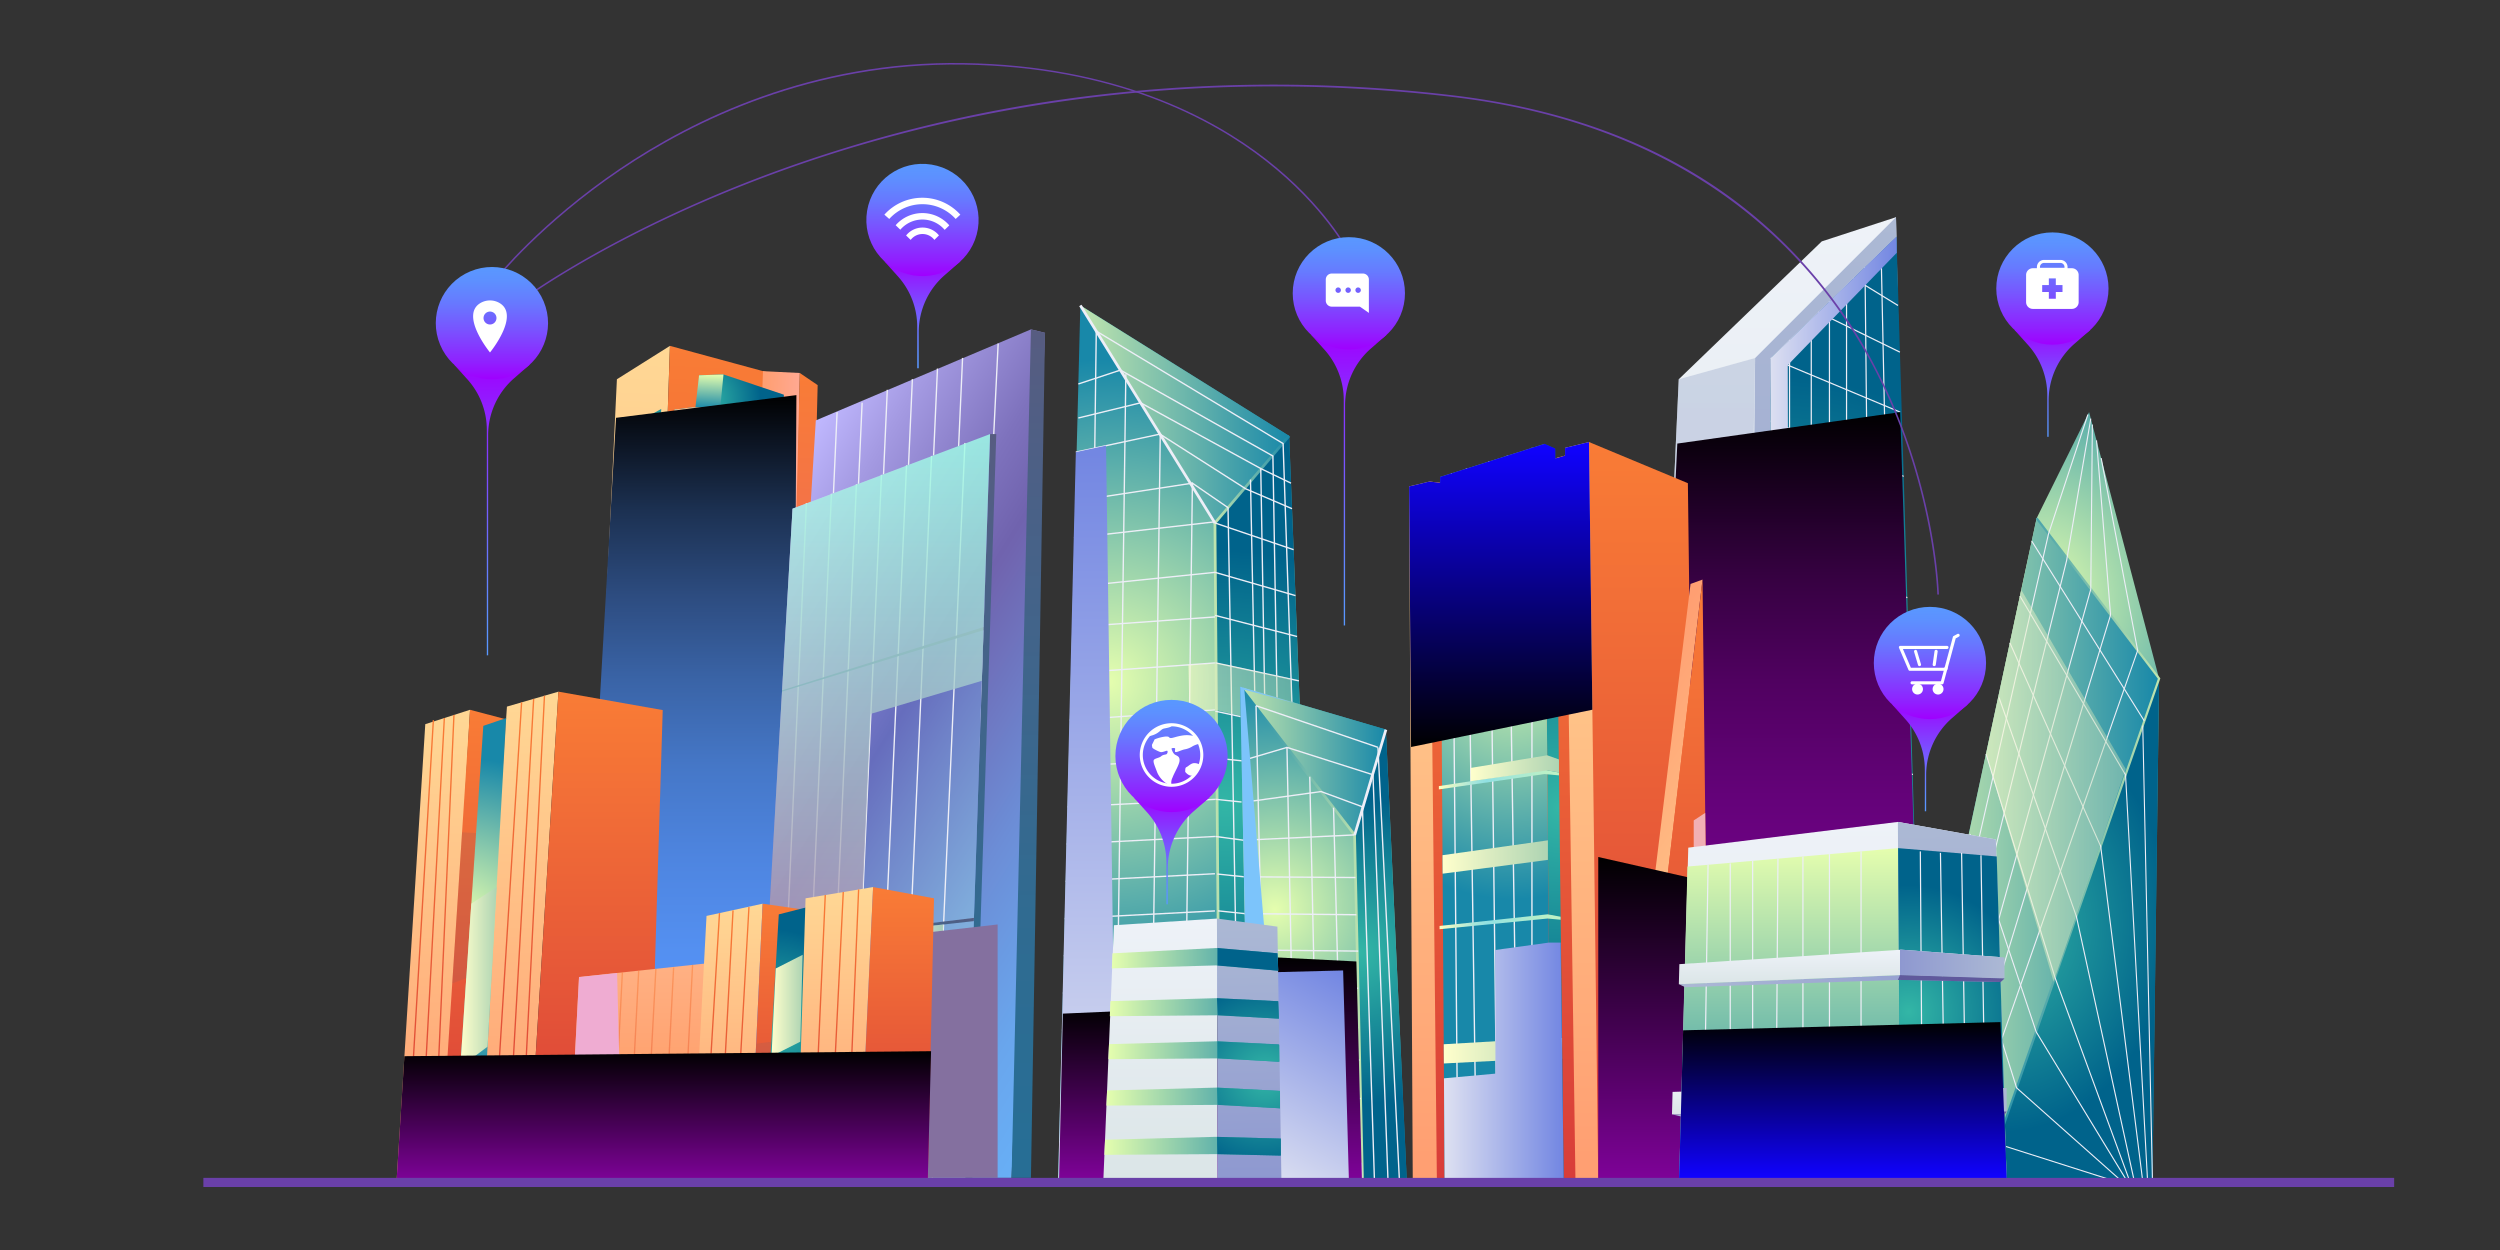 <svg xmlns="http://www.w3.org/2000/svg" xmlns:xlink="http://www.w3.org/1999/xlink" viewBox="0 0 800 400"><rect x="0" y="0" width="800" height="400" fill="#333333" stroke="none"/><defs><style>.cls-1{isolation:isolate;}.cls-10,.cls-100,.cls-101,.cls-105,.cls-11,.cls-12,.cls-126,.cls-127,.cls-128,.cls-129,.cls-130,.cls-131,.cls-132,.cls-133,.cls-134,.cls-135,.cls-136,.cls-137,.cls-139,.cls-141,.cls-142,.cls-143,.cls-144,.cls-145,.cls-146,.cls-147,.cls-148,.cls-149,.cls-15,.cls-150,.cls-151,.cls-152,.cls-154,.cls-157,.cls-159,.cls-16,.cls-161,.cls-163,.cls-165,.cls-166,.cls-17,.cls-18,.cls-19,.cls-2,.cls-20,.cls-21,.cls-22,.cls-23,.cls-24,.cls-3,.cls-4,.cls-45,.cls-49,.cls-5,.cls-50,.cls-51,.cls-52,.cls-53,.cls-55,.cls-56,.cls-57,.cls-60,.cls-61,.cls-64,.cls-65,.cls-66,.cls-67,.cls-68,.cls-69,.cls-72,.cls-73,.cls-74,.cls-75,.cls-76,.cls-77,.cls-78,.cls-79,.cls-80,.cls-81,.cls-87,.cls-88,.cls-89,.cls-9,.cls-91,.cls-92,.cls-93,.cls-94,.cls-95,.cls-96,.cls-97,.cls-98,.cls-99{fill-rule:evenodd;}.cls-2{fill:url(#Áåçûìÿííûé_ãðàäèåíò_75);}.cls-3{fill:url(#Áåçûìÿííûé_ãðàäèåíò_262);}.cls-4{fill:url(#Áåçûìÿííûé_ãðàäèåíò_20);}.cls-104,.cls-112,.cls-14,.cls-5,.cls-62{opacity:0.5;}.cls-5{fill:url(#Áåçûìÿííûé_ãðàäèåíò_20-2);}.cls-102,.cls-103,.cls-104,.cls-14,.cls-46,.cls-47,.cls-48,.cls-6,.cls-62,.cls-70,.cls-71,.cls-82,.cls-83,.cls-84,.cls-85,.cls-87{mix-blend-mode:soft-light;}.cls-7{fill:#edeef7;}.cls-105,.cls-126,.cls-140,.cls-22,.cls-59,.cls-63,.cls-8,.cls-86,.cls-90{mix-blend-mode:multiply;}.cls-8{fill:url(#Áåçûìÿííûé_ãðàäèåíò_52);}.cls-127,.cls-139,.cls-49,.cls-50,.cls-60,.cls-61,.cls-88,.cls-89,.cls-9{mix-blend-mode:screen;}.cls-9{fill:url(#Áåçûìÿííûé_ãðàäèåíò_22);}.cls-10{fill:url(#Áåçûìÿííûé_ãðàäèåíò_18);}.cls-11{fill:url(#Áåçûìÿííûé_ãðàäèåíò_262-2);}.cls-12{fill:url(#Áåçûìÿííûé_ãðàäèåíò_10);}.cls-13{fill:url(#Áåçûìÿííûé_ãðàäèåíò_11);}.cls-14{fill:url(#Áåçûìÿííûé_ãðàäèåíò_215);}.cls-15{fill:url(#Áåçûìÿííûé_ãðàäèåíò_350);}.cls-16{fill:url(#Áåçûìÿííûé_ãðàäèåíò_33);}.cls-17{fill:url(#Áåçûìÿííûé_ãðàäèåíò_273);}.cls-18{fill:url(#Áåçûìÿííûé_ãðàäèåíò_313);}.cls-19{fill:url(#Áåçûìÿííûé_ãðàäèåíò_262-3);}.cls-20{fill:url(#Áåçûìÿííûé_ãðàäèåíò_262-4);}.cls-21{fill:url(#Áåçûìÿííûé_ãðàäèåíò_264);}.cls-22{fill:url(#Áåçûìÿííûé_ãðàäèåíò_12);}.cls-23{fill:url(#Áåçûìÿííûé_ãðàäèåíò_262-5);}.cls-24{fill:url(#Áåçûìÿííûé_ãðàäèåíò_264-2);}.cls-25{fill:url(#Áåçûìÿííûé_ãðàäèåíò_347);}.cls-26{fill:url(#Áåçûìÿííûé_ãðàäèåíò_347-2);}.cls-27{fill:url(#Áåçûìÿííûé_ãðàäèåíò_347-3);}.cls-28{fill:url(#Áåçûìÿííûé_ãðàäèåíò_347-4);}.cls-29{fill:url(#Áåçûìÿííûé_ãðàäèåíò_347-5);}.cls-30{fill:url(#Áåçûìÿííûé_ãðàäèåíò_347-6);}.cls-31{fill:url(#Áåçûìÿííûé_ãðàäèåíò_347-7);}.cls-32{fill:url(#Áåçûìÿííûé_ãðàäèåíò_347-8);}.cls-33{fill:url(#Áåçûìÿííûé_ãðàäèåíò_347-9);}.cls-34{fill:url(#Áåçûìÿííûé_ãðàäèåíò_347-10);}.cls-35{fill:url(#Áåçûìÿííûé_ãðàäèåíò_347-11);}.cls-36{fill:url(#Áåçûìÿííûé_ãðàäèåíò_347-12);}.cls-37{fill:url(#Áåçûìÿííûé_ãðàäèåíò_347-13);}.cls-38{fill:url(#Áåçûìÿííûé_ãðàäèåíò_347-14);}.cls-39{fill:url(#Áåçûìÿííûé_ãðàäèåíò_347-15);}.cls-40{fill:url(#Áåçûìÿííûé_ãðàäèåíò_347-16);}.cls-41{fill:url(#Áåçûìÿííûé_ãðàäèåíò_347-17);}.cls-42{fill:url(#Áåçûìÿííûé_ãðàäèåíò_347-18);}.cls-43{fill:url(#Áåçûìÿííûé_ãðàäèåíò_347-19);}.cls-44{fill:#ffb893;}.cls-45{fill:url(#Áåçûìÿííûé_ãðàäèåíò_41);}.cls-46{fill:url(#Áåçûìÿííûé_ãðàäèåíò_215-2);}.cls-47{fill:url(#Áåçûìÿííûé_ãðàäèåíò_215-3);}.cls-48{fill:url(#Áåçûìÿííûé_ãðàäèåíò_215-4);}.cls-49{fill:url(#Áåçûìÿííûé_ãðàäèåíò_259);}.cls-50{fill:url(#Áåçûìÿííûé_ãðàäèåíò_31);}.cls-51{fill:url(#Áåçûìÿííûé_ãðàäèåíò_54);}.cls-52{fill:url(#Áåçûìÿííûé_ãðàäèåíò_262-6);}.cls-53{fill:url(#Áåçûìÿííûé_ãðàäèåíò_10-2);}.cls-54{fill:url(#Áåçûìÿííûé_ãðàäèåíò_10-3);}.cls-55{fill:url(#Áåçûìÿííûé_ãðàäèåíò_56);}.cls-56{fill:url(#Áåçûìÿííûé_ãðàäèåíò_262-7);}.cls-57{fill:url(#Áåçûìÿííûé_ãðàäèåíò_10-4);}.cls-58{fill:url(#Áåçûìÿííûé_ãðàäèåíò_11-2);}.cls-59{fill:url(#Áåçûìÿííûé_ãðàäèåíò_52-2);}.cls-60{fill:url(#Áåçûìÿííûé_ãðàäèåíò_259-2);}.cls-61{fill:url(#Áåçûìÿííûé_ãðàäèåíò_259-3);}.cls-62{fill:url(#Áåçûìÿííûé_ãðàäèåíò_215-5);}.cls-63{fill:#7cc4fb;}.cls-64{fill:url(#Áåçûìÿííûé_ãðàäèåíò_185);}.cls-65{fill:url(#Áåçûìÿííûé_ãðàäèåíò_97);}.cls-66{fill:url(#Áåçûìÿííûé_ãðàäèåíò_207);}.cls-67{fill:url(#Áåçûìÿííûé_ãðàäèåíò_187);}.cls-68{fill:url(#Áåçûìÿííûé_ãðàäèåíò_97-2);}.cls-69{fill:url(#Áåçûìÿííûé_ãðàäèåíò_97-3);}.cls-70,.cls-71{opacity:0.8;}.cls-70{fill:url(#Áåçûìÿííûé_ãðàäèåíò_189);}.cls-71{fill:url(#Áåçûìÿííûé_ãðàäèåíò_107);}.cls-72{fill:url(#Áåçûìÿííûé_ãðàäèåíò_33-2);}.cls-73{fill:url(#Áåçûìÿííûé_ãðàäèåíò_350-2);}.cls-74{fill:url(#Áåçûìÿííûé_ãðàäèåíò_33-3);}.cls-75{fill:url(#Áåçûìÿííûé_ãðàäèåíò_262-8);}.cls-76{fill:url(#Áåçûìÿííûé_ãðàäèåíò_54-2);}.cls-77{fill:url(#Áåçûìÿííûé_ãðàäèåíò_350-3);}.cls-78{fill:url(#Áåçûìÿííûé_ãðàäèåíò_33-4);}.cls-79{fill:url(#Áåçûìÿííûé_ãðàäèåíò_155);}.cls-80{fill:url(#Áåçûìÿííûé_ãðàäèåíò_155-2);}.cls-81{fill:url(#Áåçûìÿííûé_ãðàäèåíò_155-3);}.cls-82{fill:url(#Áåçûìÿííûé_ãðàäèåíò_215-6);}.cls-83{fill:url(#Áåçûìÿííûé_ãðàäèåíò_215-7);}.cls-84{fill:url(#Áåçûìÿííûé_ãðàäèåíò_215-8);}.cls-85{fill:url(#Áåçûìÿííûé_ãðàäèåíò_215-9);}.cls-86{fill:url(#Áåçûìÿííûé_ãðàäèåíò_52-3);}.cls-87{fill:#f1b0b4;}.cls-88{fill:url(#Áåçûìÿííûé_ãðàäèåíò_259-4);}.cls-89{fill:url(#Áåçûìÿííûé_ãðàäèåíò_359);}.cls-90{fill:#84709f;}.cls-91{fill:url(#Áåçûìÿííûé_ãðàäèåíò_350-4);}.cls-92{fill:url(#Áåçûìÿííûé_ãðàäèåíò_33-5);}.cls-93{fill:url(#Áåçûìÿííûé_ãðàäèåíò_350-5);}.cls-94{fill:url(#Áåçûìÿííûé_ãðàäèåíò_33-6);}.cls-95{fill:url(#Áåçûìÿííûé_ãðàäèåíò_54-3);}.cls-96{fill:url(#Áåçûìÿííûé_ãðàäèåíò_13);}.cls-97{fill:url(#Áåçûìÿííûé_ãðàäèåíò_350-6);}.cls-98{fill:url(#Áåçûìÿííûé_ãðàäèåíò_33-7);}.cls-99{fill:url(#Áåçûìÿííûé_ãðàäèåíò_262-9);}.cls-100{fill:url(#Áåçûìÿííûé_ãðàäèåíò_350-7);}.cls-101{fill:url(#Áåçûìÿííûé_ãðàäèåíò_33-8);}.cls-102{fill:url(#Áåçûìÿííûé_ãðàäèåíò_215-10);}.cls-103{fill:url(#Áåçûìÿííûé_ãðàäèåíò_215-11);}.cls-104{fill:url(#Áåçûìÿííûé_ãðàäèåíò_215-12);}.cls-105{fill:#896165;opacity:0.2;}.cls-106{fill:url(#Áåçûìÿííûé_ãðàäèåíò_33-9);}.cls-107{fill:url(#Áåçûìÿííûé_ãðàäèåíò_33-10);}.cls-108{fill:url(#Áåçûìÿííûé_ãðàäèåíò_33-11);}.cls-109{fill:url(#Áåçûìÿííûé_ãðàäèåíò_33-12);}.cls-110{fill:url(#Áåçûìÿííûé_ãðàäèåíò_33-13);}.cls-111{fill:url(#Áåçûìÿííûé_ãðàäèåíò_33-14);}.cls-113{fill:url(#Áåçûìÿííûé_ãðàäèåíò_33-15);}.cls-114{fill:url(#Áåçûìÿííûé_ãðàäèåíò_33-16);}.cls-115{fill:url(#Áåçûìÿííûé_ãðàäèåíò_33-17);}.cls-116{fill:url(#Áåçûìÿííûé_ãðàäèåíò_33-18);}.cls-117{fill:url(#Áåçûìÿííûé_ãðàäèåíò_33-19);}.cls-118{fill:url(#Áåçûìÿííûé_ãðàäèåíò_33-20);}.cls-119{fill:url(#Áåçûìÿííûé_ãðàäèåíò_33-21);}.cls-120{fill:url(#Áåçûìÿííûé_ãðàäèåíò_33-22);}.cls-121{fill:url(#Áåçûìÿííûé_ãðàäèåíò_33-23);}.cls-122{fill:url(#Áåçûìÿííûé_ãðàäèåíò_33-24);}.cls-123{fill:url(#Áåçûìÿííûé_ãðàäèåíò_33-25);}.cls-124{fill:url(#Áåçûìÿííûé_ãðàäèåíò_33-26);}.cls-125{fill:url(#Áåçûìÿííûé_ãðàäèåíò_33-27);}.cls-126{fill:#efacd2;}.cls-127{fill:url(#Áåçûìÿííûé_ãðàäèåíò_259-5);}.cls-128{fill:url(#Áåçûìÿííûé_ãðàäèåíò_75-2);}.cls-129{fill:url(#Áåçûìÿííûé_ãðàäèåíò_20-3);}.cls-130{fill:url(#Áåçûìÿííûé_ãðàäèåíò_264-3);}.cls-131{fill:url(#Áåçûìÿííûé_ãðàäèåíò_262-10);}.cls-132{fill:url(#Áåçûìÿííûé_ãðàäèåíò_75-3);}.cls-133{fill:url(#Áåçûìÿííûé_ãðàäèåíò_20-4);}.cls-134{fill:url(#Áåçûìÿííûé_ãðàäèåíò_15);}.cls-135{fill:url(#Áåçûìÿííûé_ãðàäèåíò_14);}.cls-136{fill:url(#Áåçûìÿííûé_ãðàäèåíò_75-4);}.cls-137{fill:url(#Áåçûìÿííûé_ãðàäèåíò_20-5);}.cls-138{fill:#60599c;}.cls-139{fill:url(#Áåçûìÿííûé_ãðàäèåíò_16);}.cls-140{fill:url(#Áåçûìÿííûé_ãðàäèåíò_52-4);}.cls-141{fill:url(#Áåçûìÿííûé_ãðàäèåíò_75-5);}.cls-142{fill:url(#Áåçûìÿííûé_ãðàäèåíò_20-6);}.cls-143{fill:url(#Áåçûìÿííûé_ãðàäèåíò_25);}.cls-144{fill:url(#Áåçûìÿííûé_ãðàäèåíò_25-2);}.cls-145{fill:url(#Áåçûìÿííûé_ãðàäèåíò_25-3);}.cls-146{fill:url(#Áåçûìÿííûé_ãðàäèåíò_25-4);}.cls-147{fill:url(#Áåçûìÿííûé_ãðàäèåíò_25-5);}.cls-148{fill:url(#Áåçûìÿííûé_ãðàäèåíò_262-11);}.cls-149{fill:url(#Áåçûìÿííûé_ãðàäèåíò_262-12);}.cls-150{fill:url(#Áåçûìÿííûé_ãðàäèåíò_262-13);}.cls-151{fill:url(#Áåçûìÿííûé_ãðàäèåíò_262-14);}.cls-152{fill:url(#Áåçûìÿííûé_ãðàäèåíò_262-15);}.cls-153{fill:#6a40a9;}.cls-154{fill:url(#Áåçûìÿííûé_ãðàäèåíò_43);}.cls-155{fill:url(#Áåçûìÿííûé_ãðàäèåíò_42);}.cls-156,.cls-165{fill:#fff;}.cls-157{fill:url(#Áåçûìÿííûé_ãðàäèåíò_43-2);}.cls-158{fill:url(#Áåçûìÿííûé_ãðàäèåíò_42-2);}.cls-159{fill:url(#Áåçûìÿííûé_ãðàäèåíò_43-3);}.cls-160{fill:url(#Áåçûìÿííûé_ãðàäèåíò_42-3);}.cls-161{fill:url(#Áåçûìÿííûé_ãðàäèåíò_43-4);}.cls-162{fill:url(#Áåçûìÿííûé_ãðàäèåíò_42-4);}.cls-163{fill:url(#Áåçûìÿííûé_ãðàäèåíò_43-5);}.cls-164{fill:url(#Áåçûìÿííûé_ãðàäèåíò_42-5);}.cls-166{fill:url(#Áåçûìÿííûé_ãðàäèåíò_43-6);}.cls-167{fill:url(#Áåçûìÿííûé_ãðàäèåíò_42-6);}</style><linearGradient id="Áåçûìÿííûé_ãðàäèåíò_75" x1="569.42" y1="377.92" x2="569.42" y2="69.5" gradientUnits="userSpaceOnUse"><stop offset="0" stop-color="#dbe5e7"/><stop offset="1" stop-color="#eef2f8"/></linearGradient><radialGradient id="Áåçûìÿííûé_ãðàäèåíò_262" cx="566.92" cy="224.79" r="104.62" gradientUnits="userSpaceOnUse"><stop offset="0" stop-color="#33b6a6"/><stop offset="1" stop-color="#00638b"/></radialGradient><linearGradient id="Áåçûìÿííûé_ãðàäèåíò_20" x1="585.67" y1="377.45" x2="580.17" y2="69.98" gradientUnits="userSpaceOnUse"><stop offset="0" stop-color="#8e98d0"/><stop offset="1" stop-color="#acb9d4"/></linearGradient><linearGradient id="Áåçûìÿííûé_ãðàäèåíò_20-2" x1="543.6" y1="377.43" x2="543.6" y2="114.57" xlink:href="#Áåçûìÿííûé_ãðàäèåíò_20"/><linearGradient id="Áåçûìÿííûé_ãðàäèåíò_52" x1="565.76" y1="226.9" x2="606.97" y2="226.9" gradientUnits="userSpaceOnUse"><stop offset="0" stop-color="#dee1f1"/><stop offset="1" stop-color="#7286e2"/></linearGradient><linearGradient id="Áåçûìÿííûé_ãðàäèåíò_22" x1="570.76" y1="377.43" x2="570.76" y2="131.88" gradientUnits="userSpaceOnUse"><stop offset="0" stop-color="#7e0298"/><stop offset="0.19" stop-color="#7b0295"/><stop offset="0.35" stop-color="#73028a"/><stop offset="0.5" stop-color="#640279"/><stop offset="0.65" stop-color="#500160"/><stop offset="0.79" stop-color="#350140"/><stop offset="0.92" stop-color="#15001a"/><stop offset="1"/></linearGradient><radialGradient id="Áåçûìÿííûé_ãðàäèåíò_18" cx="653.32" cy="224.49" r="75.9" gradientTransform="translate(0 -83.75) scale(1 1.23)" gradientUnits="userSpaceOnUse"><stop offset="0" stop-color="#e5feae"/><stop offset="0.21" stop-color="#bbe6ad"/><stop offset="1" stop-color="#1888a9"/></radialGradient><radialGradient id="Áåçûìÿííûé_ãðàäèåíò_262-2" cx="640.34" cy="308.38" r="54.31" gradientTransform="translate(0 -83.75) scale(1 1.23)" xlink:href="#Áåçûìÿííûé_ãðàäèåíò_262"/><linearGradient id="Áåçûìÿííûé_ãðàäèåíò_10" x1="620.15" y1="271.96" x2="690.91" y2="271.96" gradientUnits="userSpaceOnUse"><stop offset="0" stop-color="#c1e5ae"/><stop offset="1" stop-color="#1888a9"/></linearGradient><linearGradient id="Áåçûìÿííûé_ãðàäèåíò_11" x1="634.56" y1="271.91" x2="691.31" y2="271.91" gradientUnits="userSpaceOnUse"><stop offset="0" stop-color="#1888a9"/><stop offset="1" stop-color="#c1e5ae"/></linearGradient><linearGradient id="Áåçûìÿííûé_ãðàäèåíò_215" x1="635.52" y1="251.44" x2="680.24" y2="251.44" gradientUnits="userSpaceOnUse"><stop offset="0" stop-color="#ffc"/><stop offset="1" stop-color="#aed4b3"/></linearGradient><linearGradient id="Áåçûìÿííûé_ãðàäèåíò_350" x1="205.83" y1="369.17" x2="205.83" y2="108.34" gradientTransform="matrix(1, 0.05, -0.05, 1, 8.21, -8.11)" gradientUnits="userSpaceOnUse"><stop offset="0.03" stop-color="#ff9f72"/><stop offset="1" stop-color="#ffd895"/></linearGradient><linearGradient id="Áåçûìÿííûé_ãðàäèåíò_33" x1="234.67" y1="369.17" x2="234.67" y2="108.34" gradientTransform="matrix(1, 0.05, -0.05, 1, 8.21, -8.11)" gradientUnits="userSpaceOnUse"><stop offset="0" stop-color="#d83d39"/><stop offset="1" stop-color="#f97c36"/></linearGradient><linearGradient id="Áåçûìÿííûé_ãðàäèåíò_273" x1="242" y1="242.05" x2="262.46" y2="242.05" gradientTransform="matrix(1, 0.05, -0.05, 1, 8.21, -8.11)" gradientUnits="userSpaceOnUse"><stop offset="0.03" stop-color="#ff9f72"/><stop offset="1" stop-color="#ffb0ac"/></linearGradient><linearGradient id="Áåçûìÿííûé_ãðàäèåíò_313" x1="259.93" y1="369.04" x2="259.93" y2="114.93" gradientTransform="matrix(1, 0.05, -0.05, 1, 8.21, -8.11)" gradientUnits="userSpaceOnUse"><stop offset="0" stop-color="#d8489c"/><stop offset="1" stop-color="#f97c36"/></linearGradient><radialGradient id="Áåçûìÿííûé_ãðàäèåíò_262-3" cx="218.7" cy="247.05" r="84.01" gradientTransform="matrix(1, 0.05, -0.05, 1, 8.21, -8.11)" xlink:href="#Áåçûìÿííûé_ãðàäèåíò_262"/><radialGradient id="Áåçûìÿííûé_ãðàäèåíò_262-4" cx="203.54" cy="170.76" r="110" gradientTransform="matrix(1, 0.05, -0.05, 1, 8.21, -8.11)" xlink:href="#Áåçûìÿííûé_ãðàäèåíò_262"/><linearGradient id="Áåçûìÿííûé_ãðàäèåíò_264" x1="214.5" y1="371.76" x2="214.5" y2="131.07" gradientUnits="userSpaceOnUse"><stop offset="0" stop-color="#1888a9"/><stop offset="1" stop-color="#e5feae"/></linearGradient><radialGradient id="Áåçûìÿííûé_ãðàäèåíò_12" cx="244.15" cy="248.9" r="85.67" gradientTransform="matrix(1, 0.05, -0.05, 1, 8.21, -8.11)" gradientUnits="userSpaceOnUse"><stop offset="0" stop-color="#ffeae7"/><stop offset="1" stop-color="#84a4cc"/></radialGradient><radialGradient id="Áåçûìÿííûé_ãðàäèåíò_262-5" cx="224.32" cy="124.51" r="17.01" gradientTransform="matrix(1, 0.05, -0.05, 1, 8.21, -8.11)" xlink:href="#Áåçûìÿííûé_ãðàäèåíò_262"/><linearGradient id="Áåçûìÿííûé_ãðàäèåíò_264-2" x1="225.22" y1="127.63" x2="225.22" y2="116.61" gradientTransform="matrix(1, 0.05, -0.05, 1, 8.21, -8.11)" xlink:href="#Áåçûìÿííûé_ãðàäèåíò_264"/><linearGradient id="Áåçûìÿííûé_ãðàäèåíò_347" x1="305.38" y1="160.98" x2="244.14" y2="147.25" gradientUnits="userSpaceOnUse"><stop offset="0" stop-color="#ff709a"/><stop offset="0.62" stop-color="#7c57c1"/><stop offset="1" stop-color="#eaffe8"/></linearGradient><linearGradient id="Áåçûìÿííûé_ãðàäèåíò_347-2" x1="302.38" y1="171.12" x2="241.38" y2="157.44" xlink:href="#Áåçûìÿííûé_ãðàäèåíò_347"/><linearGradient id="Áåçûìÿííûé_ãðàäèåíò_347-3" x1="299.61" y1="180.64" x2="238.8" y2="167.01" xlink:href="#Áåçûìÿííûé_ãðàäèåíò_347"/><linearGradient id="Áåçûìÿííûé_ãðàäèåíò_347-4" x1="296.9" y1="189.8" x2="236.33" y2="176.23" xlink:href="#Áåçûìÿííûé_ãðàäèåíò_347"/><linearGradient id="Áåçûìÿííûé_ãðàäèåíò_347-5" x1="294.11" y1="199.68" x2="233.7" y2="186.14" xlink:href="#Áåçûìÿííûé_ãðàäèåíò_347"/><linearGradient id="Áåçûìÿííûé_ãðàäèåíò_347-6" x1="291.42" y1="208.85" x2="231.25" y2="195.37" xlink:href="#Áåçûìÿííûé_ãðàäèåíò_347"/><linearGradient id="Áåçûìÿííûé_ãðàäèåíò_347-7" x1="288.51" y1="218.89" x2="228.59" y2="205.46" xlink:href="#Áåçûìÿííûé_ãðàäèåíò_347"/><linearGradient id="Áåçûìÿííûé_ãðàäèåíò_347-8" x1="285.55" y1="229.12" x2="225.91" y2="215.75" xlink:href="#Áåçûìÿííûé_ãðàäèåíò_347"/><linearGradient id="Áåçûìÿííûé_ãðàäèåíò_347-9" x1="282.51" y1="240.06" x2="223.06" y2="226.73" xlink:href="#Áåçûìÿííûé_ãðàäèåíò_347"/><linearGradient id="Áåçûìÿííûé_ãðàäèåíò_347-10" x1="279.65" y1="250.07" x2="220.47" y2="236.81" xlink:href="#Áåçûìÿííûé_ãðàäèåíò_347"/><linearGradient id="Áåçûìÿííûé_ãðàäèåíò_347-11" x1="276.82" y1="260.09" x2="217.9" y2="246.89" xlink:href="#Áåçûìÿííûé_ãðàäèåíò_347"/><linearGradient id="Áåçûìÿííûé_ãðàäèåíò_347-12" x1="273.5" y1="271.98" x2="214.87" y2="258.84" xlink:href="#Áåçûìÿííûé_ãðàäèåíò_347"/><linearGradient id="Áåçûìÿííûé_ãðàäèåíò_347-13" x1="356.54" y1="279.1" x2="242.06" y2="253.44" gradientTransform="matrix(1, 0.05, -0.05, 1, 8.21, -8.11)" xlink:href="#Áåçûìÿííûé_ãðàäèåíò_347"/><linearGradient id="Áåçûìÿííûé_ãðàäèåíò_347-14" x1="349.28" y1="275.34" x2="234.69" y2="249.66" gradientTransform="matrix(1, 0.05, -0.05, 1, 8.21, -8.11)" xlink:href="#Áåçûìÿííûé_ãðàäèåíò_347"/><linearGradient id="Áåçûìÿííûé_ãðàäèåíò_347-15" x1="346.29" y1="274.34" x2="231.4" y2="248.59" gradientTransform="matrix(1, 0.05, -0.05, 1, 8.21, -8.11)" xlink:href="#Áåçûìÿííûé_ãðàäèåíò_347"/><linearGradient id="Áåçûìÿííûé_ãðàäèåíò_347-16" x1="342.82" y1="272.57" x2="227.93" y2="246.82" gradientTransform="matrix(1, 0.05, -0.05, 1, 8.21, -8.11)" xlink:href="#Áåçûìÿííûé_ãðàäèåíò_347"/><linearGradient id="Áåçûìÿííûé_ãðàäèåíò_347-17" x1="339.67" y1="272.12" x2="223.79" y2="246.14" gradientTransform="matrix(1, 0.05, -0.05, 1, 8.21, -8.11)" xlink:href="#Áåçûìÿííûé_ãðàäèåíò_347"/><linearGradient id="Áåçûìÿííûé_ãðàäèåíò_347-18" x1="336.17" y1="270.53" x2="220.14" y2="244.52" gradientTransform="matrix(1, 0.05, -0.05, 1, 8.21, -8.11)" xlink:href="#Áåçûìÿííûé_ãðàäèåíò_347"/><linearGradient id="Áåçûìÿííûé_ãðàäèåíò_347-19" x1="337.75" y1="270.11" x2="215.83" y2="242.78" gradientTransform="matrix(1, 0.05, -0.05, 1, 8.21, -8.11)" xlink:href="#Áåçûìÿííûé_ãðàäèåíò_347"/><linearGradient id="Áåçûìÿííûé_ãðàäèåíò_41" x1="233.41" y1="135.08" x2="233.41" y2="127.58" gradientTransform="matrix(1, 0.05, -0.05, 1, 8.21, -8.11)" gradientUnits="userSpaceOnUse"><stop offset="0.03" stop-color="#ff9f72"/><stop offset="1" stop-color="#ffc995"/></linearGradient><linearGradient id="Áåçûìÿííûé_ãðàäèåíò_215-2" x1="214.86" y1="175.9" x2="220.48" y2="175.9" gradientTransform="matrix(1, 0.05, -0.05, 1, 8.21, -8.11)" xlink:href="#Áåçûìÿííûé_ãðàäèåíò_215"/><linearGradient id="Áåçûìÿííûé_ãðàäèåíò_215-3" x1="219.98" y1="192.06" x2="229.46" y2="192.06" gradientTransform="matrix(1, 0.05, -0.05, 1, 8.21, -8.11)" xlink:href="#Áåçûìÿííûé_ãðàäèåíò_215"/><linearGradient id="Áåçûìÿííûé_ãðàäèåíò_215-4" x1="220" y1="155.86" x2="229.46" y2="155.86" gradientTransform="matrix(1, 0.05, -0.05, 1, 8.21, -8.11)" xlink:href="#Áåçûìÿííûé_ãðàäèåíò_215"/><linearGradient id="Áåçûìÿííûé_ãðàäèåíò_259" x1="209.66" y1="369.17" x2="209.66" y2="201.66" gradientTransform="matrix(1, 0.05, -0.05, 1, 8.21, -8.11)" gradientUnits="userSpaceOnUse"><stop offset="0" stop-color="#7e0298"/><stop offset="1"/></linearGradient><linearGradient id="Áåçûìÿííûé_ãðàäèåíò_31" x1="219.19" y1="373.75" x2="219.19" y2="126.44" gradientUnits="userSpaceOnUse"><stop offset="0" stop-color="#5998ff"/><stop offset="0.15" stop-color="#5896fc"/><stop offset="0.28" stop-color="#5490f1"/><stop offset="0.4" stop-color="#4e85e0"/><stop offset="0.52" stop-color="#4577c7"/><stop offset="0.63" stop-color="#3a64a7"/><stop offset="0.74" stop-color="#2d4c80"/><stop offset="0.85" stop-color="#1c3152"/><stop offset="0.95" stop-color="#0a111d"/><stop offset="1"/></linearGradient><radialGradient id="Áåçûìÿííûé_ãðàäèåíò_54" cx="354.9" cy="218.23" r="103.18" gradientUnits="userSpaceOnUse"><stop offset="0" stop-color="#e5feae"/><stop offset="1" stop-color="#1888a9"/></radialGradient><radialGradient id="Áåçûìÿííûé_ãðàäèåíò_262-6" cx="392.01" cy="257.16" r="81" xlink:href="#Áåçûìÿííûé_ãðàäèåíò_262"/><linearGradient id="Áåçûìÿííûé_ãðàäèåíò_10-2" x1="345.71" y1="132.54" x2="412.53" y2="132.54" xlink:href="#Áåçûìÿííûé_ãðàäèåíò_10"/><linearGradient id="Áåçûìÿííûé_ãðàäèåíò_10-3" x1="388.34" y1="258.32" x2="412.86" y2="258.32" xlink:href="#Áåçûìÿííûé_ãðàäèåíò_10"/><radialGradient id="Áåçûìÿííûé_ãðàäèåíò_56" cx="407.93" cy="291.02" r="72.03" xlink:href="#Áåçûìÿííûé_ãðàäèåíò_54"/><radialGradient id="Áåçûìÿííûé_ãðàäèåíò_262-7" cx="435.08" cy="304.66" r="48.57" xlink:href="#Áåçûìÿííûé_ãðàäèåíò_262"/><linearGradient id="Áåçûìÿííûé_ãðàäèåíò_10-4" x1="396.84" y1="243.46" x2="443.48" y2="243.46" xlink:href="#Áåçûìÿííûé_ãðàäèåíò_10"/><linearGradient id="Áåçûìÿííûé_ãðàäèåíò_11-2" x1="396.85" y1="298.69" x2="436.42" y2="298.69" xlink:href="#Áåçûìÿííûé_ãðàäèåíò_11"/><linearGradient id="Áåçûìÿííûé_ãðàäèåíò_52-2" x1="387.29" y1="377.43" x2="387.29" y2="142.61" xlink:href="#Áåçûìÿííûé_ãðàäèåíò_52"/><linearGradient id="Áåçûìÿííûé_ãðàäèåíò_259-2" x1="417.1" y1="377.43" x2="417.1" y2="305.87" gradientTransform="matrix(1, 0, 0, 1, 0, 0)" xlink:href="#Áåçûìÿííûé_ãðàäèåíò_259"/><linearGradient id="Áåçûìÿííûé_ãðàäèåíò_259-3" x1="364.67" y1="377.43" x2="364.67" y2="322.16" gradientTransform="matrix(1, 0, 0, 1, 0, 0)" xlink:href="#Áåçûìÿííûé_ãðàäèåíò_259"/><linearGradient id="Áåçûìÿííûé_ãðàäèåíò_215-5" x1="380.24" y1="220.68" x2="413.39" y2="220.68" xlink:href="#Áåçûìÿííûé_ãðàäèåíò_215"/><linearGradient id="Áåçûìÿííûé_ãðàäèåíò_185" x1="221.09" y1="198.49" x2="375.07" y2="294.71" gradientUnits="userSpaceOnUse"><stop offset="0" stop-color="#c0b8ff"/><stop offset="0.12" stop-color="#a49ae2"/><stop offset="0.3" stop-color="#7e72bd"/><stop offset="0.4" stop-color="#7063ae"/><stop offset="0.41" stop-color="#7064af"/><stop offset="0.67" stop-color="#6c8dd6"/><stop offset="0.87" stop-color="#69a6ed"/><stop offset="1" stop-color="#68aff6"/></linearGradient><linearGradient id="Áåçûìÿííûé_ãðàäèåíò_97" x1="329.05" y1="376.92" x2="329.05" y2="105.4" gradientUnits="userSpaceOnUse"><stop offset="0.03" stop-color="#276e95"/><stop offset="0.31" stop-color="#306b91"/><stop offset="0.78" stop-color="#496187"/><stop offset="1" stop-color="#575c81"/></linearGradient><linearGradient id="Áåçûìÿííûé_ãðàäèåíò_207" x1="262.39" y1="226.02" x2="365.49" y2="290.44" gradientUnits="userSpaceOnUse"><stop offset="0" stop-color="#575c81"/><stop offset="0.22" stop-color="#496187"/><stop offset="0.69" stop-color="#306b91"/><stop offset="0.97" stop-color="#276e95"/></linearGradient><linearGradient id="Áåçûìÿííûé_ãðàäèåíò_187" x1="218" y1="219.77" x2="354.21" y2="304.88" gradientUnits="userSpaceOnUse"><stop offset="0" stop-color="#dbb5ff"/><stop offset="0.19" stop-color="#9d8fdc"/><stop offset="0.33" stop-color="#7576c6"/><stop offset="0.4" stop-color="#666dbd"/><stop offset="0.5" stop-color="#6f82c8"/><stop offset="0.72" stop-color="#7fabdb"/><stop offset="0.89" stop-color="#89c4e7"/><stop offset="1" stop-color="#8dcdec"/></linearGradient><linearGradient id="Áåçûìÿííûé_ãðàäèåíò_97-2" x1="282.5" y1="221.33" x2="282.5" y2="200.63" xlink:href="#Áåçûìÿííûé_ãðàäèåíò_97"/><linearGradient id="Áåçûìÿííûé_ãðàäèåíò_97-3" x1="278.63" y1="302.02" x2="278.63" y2="293.72" xlink:href="#Áåçûìÿííûé_ãðàäèåíò_97"/><linearGradient id="Áåçûìÿííûé_ãðàäèåíò_189" x1="281.21" y1="301.73" x2="281.21" y2="138.91" gradientUnits="userSpaceOnUse"><stop offset="0" stop-color="#ae97b3"/><stop offset="1" stop-color="#9dffe5"/></linearGradient><linearGradient id="Áåçûìÿííûé_ãðàäèåíò_107" x1="288.5" y1="327.12" x2="301.88" y2="327.12" gradientUnits="userSpaceOnUse"><stop offset="0" stop-color="#ffffe5"/><stop offset="1" stop-color="#aed4b3"/></linearGradient><linearGradient id="Áåçûìÿííûé_ãðàäèåíò_33-2" x1="542.54" y1="377.43" x2="542.54" y2="141.45" gradientTransform="matrix(-1, 0, 0, 1, 1068.11, 0)" xlink:href="#Áåçûìÿííûé_ãðàäèåíò_33"/><linearGradient id="Áåçûìÿííûé_ãðàäèåíò_350-2" x1="586.94" y1="377.43" x2="586.94" y2="141.45" gradientTransform="matrix(-1, 0, 0, 1, 1068.11, 0)" xlink:href="#Áåçûìÿííûé_ãðàäèåíò_350"/><linearGradient id="Áåçûìÿííûé_ãðàäèåíò_33-3" x1="587.31" y1="377.42" x2="587.31" y2="145.81" gradientTransform="matrix(-1, 0, 0, 1, 1068.11, 0)" xlink:href="#Áåçûìÿííûé_ãðàäèåíò_33"/><radialGradient id="Áåçûìÿííûé_ãðàäèåíò_262-8" cx="570.45" cy="258.44" r="77.89" gradientTransform="matrix(-0.82, 0, 0, 1, 966.64, 0)" xlink:href="#Áåçûìÿííûé_ãðàäèåíò_262"/><radialGradient id="Áåçûìÿííûé_ãðàäèåíò_54-2" cx="588.5" cy="205.08" r="82.69" gradientTransform="matrix(-0.82, 0, 0, 1, 966.64, 0)" xlink:href="#Áåçûìÿííûé_ãðàäèåíò_54"/><linearGradient id="Áåçûìÿííûé_ãðàäèåíò_350-3" x1="495.71" y1="259.28" x2="567.79" y2="304.31" gradientTransform="matrix(1, 0, 0, 1, 0, 0)" xlink:href="#Áåçûìÿííûé_ãðàäèåíò_350"/><linearGradient id="Áåçûìÿííûé_ãðàäèåíò_33-4" x1="534.57" y1="377.43" x2="534.57" y2="185.47" gradientTransform="matrix(1, 0, 0, 1, 0, 0)" xlink:href="#Áåçûìÿííûé_ãðàäèåíò_33"/><linearGradient id="Áåçûìÿííûé_ãðàäèåíò_155" x1="460.05" y1="208.13" x2="498.4" y2="208.13" gradientUnits="userSpaceOnUse"><stop offset="0" stop-color="#ffffbd"/><stop offset="0.18" stop-color="#c7efd0"/><stop offset="0.32" stop-color="#9fe4dd"/><stop offset="0.4" stop-color="#90e0e2"/><stop offset="0.53" stop-color="#9de5da"/><stop offset="0.82" stop-color="#b6eeca"/><stop offset="1" stop-color="#bff2c4"/></linearGradient><linearGradient id="Áåçûìÿííûé_ãðàäèåíò_155-2" x1="460.44" y1="249.48" x2="498.87" y2="249.48" xlink:href="#Áåçûìÿííûé_ãðàäèåíò_155"/><linearGradient id="Áåçûìÿííûé_ãðàäèåíò_155-3" x1="460.66" y1="294.96" x2="499.4" y2="294.96" xlink:href="#Áåçûìÿííûé_ãðàäèåíò_155"/><linearGradient id="Áåçûìÿííûé_ãðàäèåíò_215-6" x1="461.17" y1="205.2" x2="490.22" y2="205.2" xlink:href="#Áåçûìÿííûé_ãðàäèåíò_215"/><linearGradient id="Áåçûìÿííûé_ãðàäèåíò_215-7" x1="470.62" y1="245.84" x2="498.87" y2="245.84" xlink:href="#Áåçûìÿííûé_ãðàäèåíò_215"/><linearGradient id="Áåçûìÿííûé_ãðàäèåíò_215-8" x1="461.61" y1="274.24" x2="495.33" y2="274.24" xlink:href="#Áåçûìÿííûé_ãðàäèåíò_215"/><linearGradient id="Áåçûìÿííûé_ãðàäèåíò_215-9" x1="462" y1="336.23" x2="499.86" y2="336.23" xlink:href="#Áåçûìÿííûé_ãðàäèåíò_215"/><linearGradient id="Áåçûìÿííûé_ãðàäèåíò_52-3" x1="462.07" y1="339.52" x2="500.38" y2="339.52" xlink:href="#Áåçûìÿííûé_ãðàäèåíò_52"/><linearGradient id="Áåçûìÿííûé_ãðàäèåíò_259-4" x1="529.23" y1="377.43" x2="529.23" y2="274.24" gradientTransform="matrix(1, 0, 0, 1, 0, 0)" xlink:href="#Áåçûìÿííûé_ãðàäèåíò_259"/><linearGradient id="Áåçûìÿííûé_ãðàäèåíò_359" x1="480.23" y1="239.04" x2="480.23" y2="141.45" gradientUnits="userSpaceOnUse"><stop offset="0"/><stop offset="0.99" stop-color="#1002ff"/></linearGradient><linearGradient id="Áåçûìÿííûé_ãðàäèåíò_350-4" x1="138.68" y1="377.47" x2="138.68" y2="227.13" gradientTransform="matrix(1, 0, 0, 1, 0, 0)" xlink:href="#Áåçûìÿííûé_ãðàäèåíò_350"/><linearGradient id="Áåçûìÿííûé_ãðàäèåíò_33-5" x1="154.22" y1="377.47" x2="154.22" y2="227.13" gradientTransform="matrix(1, 0, 0, 1, 0, 0)" xlink:href="#Áåçûìÿííûé_ãðàäèåíò_33"/><linearGradient id="Áåçûìÿííûé_ãðàäèåíò_350-5" x1="165.36" y1="377.47" x2="165.36" y2="221.33" gradientTransform="matrix(1, 0, 0, 1, 0, 0)" xlink:href="#Áåçûìÿííûé_ãðàäèåíò_350"/><linearGradient id="Áåçûìÿííûé_ãðàäèåíò_33-6" x1="190.5" y1="377.47" x2="190.5" y2="221.33" gradientTransform="matrix(1, 0, 0, 1, 0, 0)" xlink:href="#Áåçûìÿííûé_ãðàäèåíò_33"/><radialGradient id="Áåçûìÿííûé_ãðàäèåíò_54-3" cx="148.2" cy="293.41" r="50.88" xlink:href="#Áåçûìÿííûé_ãðàäèåíò_54"/><linearGradient id="Áåçûìÿííûé_ãðàäèåíò_13" x1="207.13" y1="377.47" x2="207.13" y2="307.61" gradientUnits="userSpaceOnUse"><stop offset="0.03" stop-color="#ff9259"/><stop offset="1" stop-color="#ffb184"/></linearGradient><linearGradient id="Áåçûìÿííûé_ãðàäèåíò_350-6" x1="232.82" y1="377.51" x2="232.82" y2="289.18" gradientTransform="matrix(1, 0, 0, 1, 0, 0)" xlink:href="#Áåçûìÿííûé_ãðàäèåíò_350"/><linearGradient id="Áåçûìÿííûé_ãðàäèåíò_33-7" x1="248.02" y1="377.51" x2="248.02" y2="289.18" gradientTransform="matrix(1, 0, 0, 1, 0, 0)" xlink:href="#Áåçûìÿííûé_ãðàäèåíò_33"/><radialGradient id="Áåçûìÿííûé_ãðàäèåíò_262-9" cx="247.02" cy="327.85" r="30.45" xlink:href="#Áåçûìÿííûé_ãðàäèåíò_262"/><linearGradient id="Áåçûìÿííûé_ãðàäèåíò_350-7" x1="267.18" y1="377.75" x2="267.18" y2="283.86" gradientTransform="matrix(1, 0, 0, 1, 0, 0)" xlink:href="#Áåçûìÿííûé_ãðàäèåíò_350"/><linearGradient id="Áåçûìÿííûé_ãðàäèåíò_33-8" x1="286.96" y1="377.75" x2="286.96" y2="283.86" gradientTransform="matrix(1, 0, 0, 1, 0, 0)" xlink:href="#Áåçûìÿííûé_ãðàäèåíò_33"/><linearGradient id="Áåçûìÿííûé_ãðàäèåíò_215-10" x1="147.28" y1="312.66" x2="158.91" y2="312.66" xlink:href="#Áåçûìÿííûé_ãðàäèåíò_215"/><linearGradient id="Áåçûìÿííûé_ãðàäèåíò_215-11" x1="246.88" y1="321.75" x2="256.85" y2="321.75" xlink:href="#Áåçûìÿííûé_ãðàäèåíò_215"/><linearGradient id="Áåçûìÿííûé_ãðàäèåíò_215-12" x1="245.8" y1="347.63" x2="256.09" y2="347.63" xlink:href="#Áåçûìÿííûé_ãðàäèåíò_215"/><linearGradient id="Áåçûìÿííûé_ãðàäèåíò_33-9" x1="162.16" y1="376.94" x2="162.16" y2="224.74" gradientTransform="translate(452.32 120.27) rotate(86.43)" xlink:href="#Áåçûìÿííûé_ãðàäèåíò_33"/><linearGradient id="Áåçûìÿííûé_ãðàäèåíò_33-10" x1="166.43" y1="377.48" x2="166.43" y2="223.62" gradientTransform="matrix(1, 0, 0, 1, 0, 0)" xlink:href="#Áåçûìÿííûé_ãðàäèåíò_33"/><linearGradient id="Áåçûìÿííûé_ãðàäèåíò_33-11" x1="170.33" y1="377.44" x2="170.33" y2="222.62" gradientTransform="matrix(1, 0, 0, 1, 0, 0)" xlink:href="#Áåçûìÿííûé_ãðàäèåíò_33"/><linearGradient id="Áåçûìÿííûé_ãðàäèåíò_33-12" x1="134.34" y1="377.2" x2="134.34" y2="230.44" gradientTransform="matrix(1, 0, 0, 1, 0, 0)" xlink:href="#Áåçûìÿííûé_ãðàäèåíò_33"/><linearGradient id="Áåçûìÿííûé_ãðàäèåíò_33-13" x1="138.24" y1="377.2" x2="138.24" y2="229.77" gradientTransform="translate(433.91 149.23) rotate(86.94)" xlink:href="#Áåçûìÿííûé_ãðàäèåíò_33"/><linearGradient id="Áåçûìÿííûé_ãðàäèåíò_33-14" x1="141.97" y1="377.76" x2="141.97" y2="228.77" gradientTransform="translate(438.65 147.99) rotate(87.46)" xlink:href="#Áåçûìÿííûé_ãðàäèåíò_33"/><linearGradient id="Áåçûìÿííûé_ãðàäèåíò_33-15" x1="187.47" y1="377.44" x2="187.47" y2="312.22" gradientTransform="matrix(1, 0, 0, 1, 0, 0)" xlink:href="#Áåçûìÿííûé_ãðàäèåíò_33"/><linearGradient id="Áåçûìÿííûé_ãðàäèåíò_33-16" x1="192.44" y1="377.44" x2="192.44" y2="311.51" gradientTransform="matrix(1, 0, 0, 1, 0, 0)" xlink:href="#Áåçûìÿííûé_ãðàäèåíò_33"/><linearGradient id="Áåçûìÿííûé_ãðàäèåíò_33-17" x1="197.47" y1="377.44" x2="197.47" y2="311.15" gradientTransform="matrix(1, 0, 0, 1, 0, 0)" xlink:href="#Áåçûìÿííûé_ãðàäèåíò_33"/><linearGradient id="Áåçûìÿííûé_ãðàäèåíò_33-18" x1="202.67" y1="377.44" x2="202.67" y2="310.5" gradientTransform="matrix(1, 0, 0, 1, 0, 0)" xlink:href="#Áåçûìÿííûé_ãðàäèåíò_33"/><linearGradient id="Áåçûìÿííûé_ãðàäèåíò_33-19" x1="208.08" y1="377.55" x2="208.08" y2="310" gradientTransform="translate(540.3 117.71) rotate(86.95)" xlink:href="#Áåçûìÿííûé_ãðàäèåíò_33"/><linearGradient id="Áåçûìÿííûé_ãðàäèåíò_33-20" x1="213.81" y1="377.55" x2="213.81" y2="309.58" gradientTransform="matrix(1, 0, 0, 1, 0, 0)" xlink:href="#Áåçûìÿííûé_ãðàäèåíò_33"/><linearGradient id="Áåçûìÿííûé_ãðàäèåíò_33-21" x1="219.87" y1="377.55" x2="219.87" y2="308.75" gradientTransform="matrix(1, 0, 0, 1, 0, 0)" xlink:href="#Áåçûìÿííûé_ãðàäèåíò_33"/><linearGradient id="Áåçûìÿííûé_ãðàäèåíò_33-22" x1="227.68" y1="377.38" x2="227.68" y2="292.17" gradientTransform="matrix(1, 0, 0, 1, 0, 0)" xlink:href="#Áåçûìÿííûé_ãðàäèåíò_33"/><linearGradient id="Áåçûìÿííûé_ãðàäèåíò_33-23" x1="232.28" y1="377.44" x2="232.28" y2="291.31" gradientTransform="translate(553.82 84.64) rotate(86.95)" xlink:href="#Áåçûìÿííûé_ãðàäèåíò_33"/><linearGradient id="Áåçûìÿííûé_ãðàäèåíò_33-24" x1="237.23" y1="377.3" x2="237.23" y2="290.24" gradientTransform="matrix(1, 0, 0, 1, 0, 0)" xlink:href="#Áåçûìÿííûé_ãðàäèåíò_33"/><linearGradient id="Áåçûìÿííûé_ãðàäèåíò_33-25" x1="262.06" y1="377.76" x2="262.06" y2="286.4" gradientTransform="translate(582.2 55.55) rotate(87.46)" xlink:href="#Áåçûìÿííûé_ãðàäèåíò_33"/><linearGradient id="Áåçûìÿííûé_ãðàäèåíò_33-26" x1="267.58" y1="377.93" x2="267.58" y2="285.44" gradientTransform="translate(585.8 48.21) rotate(87.2)" xlink:href="#Áåçûìÿííûé_ãðàäèåíò_33"/><linearGradient id="Áåçûìÿííûé_ãðàäèåíò_33-27" x1="272.83" y1="377.82" x2="272.83" y2="284.62" gradientTransform="matrix(1, 0, 0, 1, 0, 0)" xlink:href="#Áåçûìÿííûé_ãðàäèåíò_33"/><linearGradient id="Áåçûìÿííûé_ãðàäèåíò_259-5" x1="212.44" y1="377.75" x2="212.44" y2="336.38" gradientTransform="matrix(1, 0, 0, 1, 0, 0)" xlink:href="#Áåçûìÿííûé_ãðàäèåíò_259"/><linearGradient id="Áåçûìÿííûé_ãðàäèåíò_75-2" x1="589.72" y1="377.46" x2="589.72" y2="263.01" xlink:href="#Áåçûìÿííûé_ãðàäèåíò_75"/><linearGradient id="Áåçûìÿííûé_ãðàäèåíò_20-3" x1="625.06" y1="377.33" x2="623.01" y2="262.72" xlink:href="#Áåçûìÿííûé_ãðàäèåíò_20"/><linearGradient id="Áåçûìÿííûé_ãðàäèåíò_264-3" x1="572.66" y1="377.46" x2="572.66" y2="271.41" xlink:href="#Áåçûìÿííûé_ãðàäèåíò_264"/><radialGradient id="Áåçûìÿííûé_ãðàäèåíò_262-10" cx="610.77" cy="323.71" r="40.51" xlink:href="#Áåçûìÿííûé_ãðàäèåíò_262"/><linearGradient id="Áåçûìÿííûé_ãðàäèåíò_75-3" x1="588.23" y1="356.6" x2="588.23" y2="347.06" xlink:href="#Áåçûìÿííûé_ãðàäèåíò_75"/><linearGradient id="Áåçûìÿííûé_ãðàäèåíò_20-4" x1="608.4" y1="351.41" x2="642.12" y2="351.41" xlink:href="#Áåçûìÿííûé_ãðàäèåíò_20"/><linearGradient id="Áåçûìÿííûé_ãðàäèåíò_15" x1="535.03" y1="356.2" x2="642.12" y2="356.2" gradientUnits="userSpaceOnUse"><stop offset="0" stop-color="#acb9d4"/><stop offset="1" stop-color="#8e98d0"/></linearGradient><linearGradient id="Áåçûìÿííûé_ãðàäèåíò_14" x1="537.23" y1="313.97" x2="641.44" y2="313.97" xlink:href="#Áåçûìÿííûé_ãðàäèåíò_15"/><linearGradient id="Áåçûìÿííûé_ãðàäèåíò_75-4" x1="588.69" y1="314.94" x2="588.69" y2="303.9" xlink:href="#Áåçûìÿííûé_ãðàäèåíò_75"/><linearGradient id="Áåçûìÿííûé_ãðàäèåíò_20-5" x1="608" y1="308.49" x2="641.44" y2="308.49" xlink:href="#Áåçûìÿííûé_ãðàäèåíò_20"/><linearGradient id="Áåçûìÿííûé_ãðàäèåíò_16" x1="589.72" y1="377.46" x2="589.72" y2="327.07" gradientUnits="userSpaceOnUse"><stop offset="0.01" stop-color="#1002ff"/><stop offset="1"/></linearGradient><linearGradient id="Áåçûìÿííûé_ãðàäèåíò_52-4" x1="400.29" y1="375.61" x2="435.84" y2="314.03" xlink:href="#Áåçûìÿííûé_ãðàäèåíò_52"/><linearGradient id="Áåçûìÿííûé_ãðàäèåíò_75-5" x1="371.35" y1="377.52" x2="371.35" y2="293.94" xlink:href="#Áåçûìÿííûé_ãðàäèåíò_75"/><linearGradient id="Áåçûìÿííûé_ãðàäèåíò_20-6" x1="399.92" y1="377.59" x2="398.42" y2="293.78" xlink:href="#Áåçûìÿííûé_ãðàäèåíò_20"/><linearGradient id="Áåçûìÿííûé_ãðàäèåíò_25" x1="355.79" y1="306.99" x2="409.03" y2="306.99" xlink:href="#Áåçûìÿííûé_ãðàäèåíò_54"/><linearGradient id="Áåçûìÿííûé_ãðàäèåíò_25-2" x1="355.14" y1="322.68" x2="409.23" y2="322.68" xlink:href="#Áåçûìÿííûé_ãðàäèåíò_54"/><linearGradient id="Áåçûìÿííûé_ãðàäèåíò_25-3" x1="354.68" y1="336.48" x2="409.23" y2="336.48" xlink:href="#Áåçûìÿííûé_ãðàäèåíò_54"/><linearGradient id="Áåçûìÿííûé_ãðàäèåíò_25-4" x1="354.06" y1="351.34" x2="409.6" y2="351.34" xlink:href="#Áåçûìÿííûé_ãðàäèåíò_54"/><linearGradient id="Áåçûìÿííûé_ãðàäèåíò_25-5" x1="353.41" y1="366.79" x2="409.85" y2="366.79" xlink:href="#Áåçûìÿííûé_ãðàäèåíò_54"/><radialGradient id="Áåçûìÿííûé_ãðàäèåíò_262-11" cx="404.94" cy="342.18" r="30.44" xlink:href="#Áåçûìÿííûé_ãðàäèåíò_262"/><radialGradient id="Áåçûìÿííûé_ãðàäèåíò_262-12" cx="404.94" cy="344.49" r="30.44" xlink:href="#Áåçûìÿííûé_ãðàäèåíò_262"/><radialGradient id="Áåçûìÿííûé_ãðàäèåíò_262-13" cx="404.93" cy="344.49" r="30.44" xlink:href="#Áåçûìÿííûé_ãðàäèåíò_262"/><radialGradient id="Áåçûìÿííûé_ãðàäèåíò_262-14" cx="404.93" cy="344.49" r="30.44" xlink:href="#Áåçûìÿííûé_ãðàäèåíò_262"/><radialGradient id="Áåçûìÿííûé_ãðàäèåíò_262-15" cx="404.94" cy="344.49" r="30.44" xlink:href="#Áåçûìÿííûé_ãðàäèåíò_262"/><linearGradient id="Áåçûìÿííûé_ãðàäèåíò_43" x1="295.19" y1="117.84" x2="295.19" y2="83.62" gradientUnits="userSpaceOnUse"><stop offset="0" stop-color="#5998ff"/><stop offset="0.12" stop-color="#5d90ff"/><stop offset="0.32" stop-color="#6779ff"/><stop offset="0.56" stop-color="#7953ff"/><stop offset="0.85" stop-color="#9020ff"/><stop offset="1" stop-color="#9f00ff"/></linearGradient><linearGradient id="Áåçûìÿííûé_ãðàäèåíò_42" x1="295.19" y1="88.36" x2="295.19" y2="52.44" gradientTransform="translate(317.12 -232.28) rotate(80.73)" gradientUnits="userSpaceOnUse"><stop offset="0" stop-color="#9f00ff"/><stop offset="0.15" stop-color="#9020ff"/><stop offset="0.44" stop-color="#7953ff"/><stop offset="0.68" stop-color="#6779ff"/><stop offset="0.88" stop-color="#5d90ff"/><stop offset="1" stop-color="#5998ff"/></linearGradient><linearGradient id="Áåçûìÿííûé_ãðàäèåíò_43-2" x1="656.77" y1="139.78" x2="656.77" y2="105.56" xlink:href="#Áåçûìÿííûé_ãðàäèåíò_43"/><linearGradient id="Áåçûìÿííûé_ãðàäèåíò_42-2" x1="656.77" y1="110.3" x2="656.77" y2="74.37" gradientTransform="matrix(1, 0, 0, 1, 0, 0)" xlink:href="#Áåçûìÿííûé_ãðàäèåíò_42"/><linearGradient id="Áåçûìÿííûé_ãðàäèåíò_43-3" x1="617.58" y1="259.61" x2="617.58" y2="225.39" xlink:href="#Áåçûìÿííûé_ãðàäèåíò_43"/><linearGradient id="Áåçûìÿííûé_ãðàäèåíò_42-3" x1="617.58" y1="230.13" x2="617.58" y2="194.2" gradientTransform="matrix(1, 0, 0, 1, 0, 0)" xlink:href="#Áåçûìÿííûé_ãðàäèåíò_42"/><linearGradient id="Áåçûìÿííûé_ãðàäèåíò_43-4" x1="374.89" y1="289.36" x2="374.89" y2="255.14" xlink:href="#Áåçûìÿííûé_ãðàäèåíò_43"/><linearGradient id="Áåçûìÿííûé_ãðàäèåíò_42-4" x1="374.89" y1="259.88" x2="374.89" y2="223.96" gradientTransform="matrix(1, 0, 0, 1, 0, 0)" xlink:href="#Áåçûìÿííûé_ãðàäèåíò_42"/><linearGradient id="Áåçûìÿííûé_ãðàäèåíò_43-5" x1="157.42" y1="209.7" x2="157.42" y2="116.63" xlink:href="#Áåçûìÿííûé_ãðàäèåíò_43"/><linearGradient id="Áåçûìÿííûé_ãðàäèåíò_42-5" x1="157.42" y1="121.36" x2="157.42" y2="85.44" gradientTransform="translate(52.27 -52.85) rotate(22.76)" xlink:href="#Áåçûìÿííûé_ãðàäèåíò_42"/><linearGradient id="Áåçûìÿííûé_ãðàäèåíò_43-6" x1="431.63" y1="200.15" x2="431.63" y2="107.07" xlink:href="#Áåçûìÿííûé_ãðàäèåíò_43"/><linearGradient id="Áåçûìÿííûé_ãðàäèåíò_42-6" x1="431.63" y1="111.81" x2="431.63" y2="75.89" gradientTransform="matrix(1, 0, 0, 1, 0, 0)" xlink:href="#Áåçûìÿííûé_ãðàäèåíò_42"/></defs><g class="cls-1"><g id="city"><polygon class="cls-2" points="525.57 377.43 537.2 121.36 582.97 77.24 606.72 69.5 613.27 377.92 525.57 377.43"/><polygon class="cls-3" points="606.86 75.72 566.65 114.57 561.64 377.03 615.96 377.17 606.86 75.72"/><polygon class="cls-4" points="606.72 69.5 561.64 114.57 559.08 377.57 565.76 377.8 566.65 114.57 606.86 75.72 606.72 69.5"/><polygon class="cls-5" points="537.2 121.36 561.64 114.57 556.64 377.43 525.57 377.43 537.2 121.36"/><g class="cls-6"><rect class="cls-7" x="572.46" y="108.77" width="0.39" height="269.33"/><rect class="cls-7" x="579.41" y="102.43" width="0.39" height="268.19"/><rect class="cls-7" x="585.23" y="96.43" width="0.39" height="269.09"/><rect class="cls-7" x="590.7" y="91.75" width="0.39" height="268.19"/><rect class="cls-7" x="598.01" y="85.43" width="0.39" height="269.32" transform="translate(-2.27 6.28) rotate(-0.6)"/><rect class="cls-7" x="604.57" y="80.86" width="0.39" height="266.24" transform="translate(-4.38 12.82) rotate(-1.21)"/><polygon class="cls-7" points="607.89 112.86 581.75 100.07 581.92 99.72 608.06 112.51 607.89 112.86"/><rect class="cls-7" x="600.02" y="85.02" width="0.39" height="16.68" transform="translate(206.47 555.9) rotate(-58.43)"/><polygon class="cls-7" points="607.97 132.05 566.58 114.75 566.73 114.39 608.12 131.7 607.97 132.05"/><polygon class="cls-7" points="609.1 152.61 566.58 134.84 566.73 134.48 609.25 152.26 609.1 152.61"/><polygon class="cls-7" points="609.1 173.17 566.58 155.4 566.73 155.04 609.25 172.82 609.1 173.17"/><polygon class="cls-7" points="610.28 191.44 566.59 175.96 566.72 175.59 610.41 191.07 610.28 191.44"/><polygon class="cls-7" points="610.95 211.56 566.59 196.52 566.72 196.15 611.07 211.2 610.95 211.56"/><polygon class="cls-7" points="611.46 230.14 566.6 217.08 566.71 216.71 611.57 229.76 611.46 230.14"/><polygon class="cls-7" points="612.09 248.02 566.61 237.65 566.7 237.27 612.18 247.64 612.09 248.02"/></g><polygon class="cls-8" points="606.97 80.89 572.08 116.83 572.66 378.1 565.76 377.8 566.65 114.57 606.86 75.72 606.97 80.89"/><polygon class="cls-9" points="615.96 377.17 608.05 131.88 536.74 141.94 525.57 377.43 615.96 377.17"/><polygon class="cls-10" points="632.03 378.1 620.15 312.74 651.72 165.83 668.51 131.88 690.91 217.13 688.78 378 632.03 378.1"/><polygon class="cls-11" points="634.9 378.1 690.91 217.13 688.78 378 634.9 378.1"/><polygon class="cls-12" points="651.72 165.83 690.91 217.13 634.9 378.1 632.03 378.1 620.15 312.74 651.72 165.83"/><polygon class="cls-13" points="635.23 378.21 634.56 377.98 690.51 217.19 651.44 166.04 652 165.61 691.31 217.07 635.23 378.21"/><g class="cls-6"><rect class="cls-7" x="687.05" y="232.15" width="0.35" height="145.87" transform="translate(-6.33 14.68) rotate(-1.22)"/><polygon class="cls-7" points="687.05 378.01 680 248.03 646.22 190.81 646.53 190.63 680.35 247.93 680.35 247.97 687.4 377.99 687.05 378.01"/><polygon class="cls-7" points="685.5 378.02 672.05 270.88 642.99 205.77 643.32 205.63 672.4 270.81 685.85 377.98 685.5 378.02"/><polygon class="cls-7" points="682.8 378.04 664.26 293.25 639.5 223.24 639.84 223.12 664.6 293.15 683.15 377.96 682.8 378.04"/><polygon class="cls-7" points="681.36 378.06 657.44 312.89 635.35 241.29 635.68 241.19 657.78 312.78 681.69 377.94 681.36 378.06"/><polygon class="cls-7" points="680.58 378.19 651.42 330.26 630.25 266.96 630.59 266.85 651.74 330.11 680.89 378 680.58 378.19"/><polygon class="cls-7" points="678.83 378.13 645.17 348.23 645.15 348.19 625.67 286.29 626.01 286.19 645.48 348.03 679.07 377.87 678.83 378.13"/><polygon class="cls-7" points="676.8 378.17 639.52 366.31 639.5 366.22 622.8 299.63 623.15 299.55 639.82 366.04 676.91 377.83 676.8 378.17"/><polygon class="cls-7" points="686.03 230.8 650 173.22 650.3 173.03 686.33 230.61 686.03 230.8"/><polygon class="cls-7" points="621.64 320.05 621.29 319.97 655.36 170.77 667.96 132.59 668.3 132.7 655.7 170.87 621.64 320.05"/><polygon class="cls-7" points="623.79 331.86 623.45 331.78 661.15 179.29 668.88 133.93 669.23 133.99 661.5 179.37 623.79 331.86"/><polygon class="cls-7" points="625.96 343.78 625.61 343.69 668.88 188.5 669.38 135.85 669.73 135.85 669.23 188.57 625.96 343.78"/><polygon class="cls-7" points="627.37 354.8 627.03 354.69 675.2 196.78 670.71 140.93 671.06 140.9 675.56 196.82 675.55 196.85 627.37 354.8"/><polygon class="cls-7" points="629.66 364.17 629.32 364.05 683.87 208.13 672.2 146.62 672.55 146.55 684.23 208.16 684.21 208.21 629.66 364.17"/></g><polygon class="cls-14" points="635.52 241.24 657.16 314.13 680.24 246.1 646.8 188.75 635.52 241.24"/><polygon class="cls-15" points="185.55 370.38 197.41 121.36 214.38 110.68 205.67 371.39 185.55 370.38"/><polygon class="cls-16" points="214.38 110.68 249.03 120.09 246.88 373.32 205.67 371.39 214.38 110.68"/><polygon class="cls-17" points="244.15 118.77 235.64 372.89 251.88 373.57 255.94 119.36 244.15 118.77"/><polygon class="cls-18" points="255.94 119.36 261.65 123.24 255.46 373.75 249.65 373.46 255.94 119.36"/><polygon class="cls-19" points="215.87 131.07 207.51 371.48 248.21 373.39 253.63 138.1 230.97 130.77 221.6 130.3 215.87 131.07"/><polygon class="cls-20" points="198.69 138.02 211.59 130.86 201.88 371.2 187.65 370.49 198.69 138.02"/><polygon class="cls-21" points="221.49 131.35 221.13 141.82 221.13 141.83 221.1 142.35 220.74 152.84 220.72 153.36 220.38 163.13 220.37 163.65 220.04 172.82 220.03 173.35 219.66 183.97 219.63 184.49 219.31 193.67 219.29 194.19 218.94 204.27 218.94 204.8 218.57 215.08 218.56 215.6 218.16 227.22 218.13 227.75 217.78 237.78 217.76 238.31 217.41 248.34 217.4 248.87 216.99 260.85 216.97 261.38 213.13 371.76 212.87 371.75 207.5 371.48 211.34 261.11 211.37 260.58 211.78 248.6 211.81 248.07 212.16 238.04 212.16 237.52 212.51 227.48 212.53 226.95 212.94 215.24 212.97 214.71 213.32 204.44 213.34 203.92 213.69 193.85 213.71 193.33 214.03 184.17 214.04 183.65 214.41 173.03 214.44 172.51 214.75 163.35 214.76 162.83 215.1 153.1 215.13 152.57 215.49 142.38 215.5 141.85 215.88 131.07 221.22 131.34 221.49 131.35"/><polygon class="cls-22" points="230.99 131.83 222.56 372.24 248.21 373.39 253.57 139.41 230.99 131.83"/><polygon class="cls-23" points="223.19 130.42 223.7 120.09 231.52 119.82 250.84 126.3 250.31 136.76 230.97 130.77 223.19 130.42"/><polygon class="cls-24" points="231.52 119.82 230.45 130.67 222.53 130.4 223.7 120.09 231.52 119.82"/><g class="cls-6"><polygon class="cls-25" points="253.16 148.63 253.03 149.14 252.31 148.95 251.79 148.81 247.82 147.76 247.31 147.62 243.44 146.6 242.93 146.46 239.09 145.45 238.56 145.31 234.69 144.28 234.19 144.15 230.84 143.26 230.32 143.13 230.31 143.12 221.37 142.38 221.1 142.35 220.93 142.34 220.84 142.34 215.49 142.38 215.5 141.85 220.87 141.81 220.94 141.81 221.13 141.82 221.13 141.83 221.38 141.85 230.34 142.61 230.38 142.61 230.87 142.74 234.19 143.62 234.72 143.75 238.59 144.78 239.1 144.91 242.94 145.93 243.46 146.06 247.32 147.09 247.84 147.22 251.81 148.27 252.32 148.41 253.16 148.63"/><polygon class="cls-26" points="252.65 158.88 252.51 159.39 252.07 159.28 251.56 159.16 247.47 158.15 246.94 158.03 243.07 157.08 242.56 156.95 238.72 156.01 238.21 155.89 234.32 154.94 233.81 154.81 230.47 153.99 229.96 153.87 229.76 153.82 220.97 153.37 220.72 153.36 220.46 153.34 220.38 153.34 215.1 153.1 215.13 152.57 220.41 152.82 220.47 152.82 220.74 152.84 221 152.85 229.84 153.31 229.97 153.34 230.49 153.47 233.82 154.28 234.34 154.41 238.22 155.36 238.74 155.48 242.57 156.42 243.09 156.55 246.97 157.49 247.49 157.62 251.56 158.62 252.09 158.74 252.65 158.88"/><polygon class="cls-27" points="252.16 168.27 252.06 168.79 251.85 168.75 251.34 168.66 247.13 167.91 246.6 167.82 242.74 167.13 242.22 167.04 238.35 166.36 237.84 166.27 233.96 165.58 233.44 165.49 230.09 164.89 229.56 164.8 229.24 164.74 220.63 163.68 220.37 163.65 220.1 163.62 219.85 163.59 214.75 163.35 214.76 162.83 219.9 163.07 220.13 163.1 220.38 163.13 220.63 163.16 229.31 164.22 229.59 164.27 230.1 164.36 233.46 164.95 233.97 165.05 237.85 165.74 238.38 165.83 242.24 166.51 242.75 166.6 246.63 167.29 247.15 167.38 251.35 168.13 251.87 168.22 252.16 168.27"/><polygon class="cls-28" points="251.68 177.95 251.63 178.15 251.59 178.46 251.12 178.38 246.78 177.61 246.28 177.52 242.4 176.83 241.88 176.74 238.03 176.05 237.5 175.96 233.63 175.27 233.1 175.18 229.75 174.59 229.22 174.49 228.75 174.41 220.28 173.38 220.03 173.35 219.76 173.32 219.37 173.27 214.41 173.03 214.44 172.51 219.41 172.74 219.78 172.79 220.04 172.82 220.31 172.85 228.84 173.9 229.25 173.97 229.76 174.06 233.13 174.66 233.63 174.75 237.53 175.44 238.04 175.53 241.9 176.22 242.41 176.31 246.29 177 246.81 177.09 251.13 177.85 251.65 177.94 251.68 177.95"/><polygon class="cls-29" points="251.18 187.62 251.12 188.14 250.88 188.11 246.44 187.61 245.93 187.55 242.03 187.11 241.53 187.05 237.66 186.61 237.13 186.55 233.25 186.11 232.72 186.05 229.35 185.67 228.84 185.61 228.22 185.54 219.9 184.52 219.63 184.49 219.38 184.46 218.81 184.39 214.03 184.17 214.04 183.65 218.85 183.87 219.4 183.94 219.66 183.97 219.91 184 228.28 185.02 228.85 185.09 229.38 185.14 232.75 185.53 233.26 185.59 237.16 186.03 237.68 186.09 241.53 186.53 242.06 186.58 245.94 187.03 246.47 187.08 250.91 187.59 251.18 187.62"/><polygon class="cls-30" points="250.69 197.3 250.68 197.39 250.63 197.82 246.1 197.31 245.59 197.25 241.71 196.81 241.19 196.75 237.31 196.31 236.79 196.25 232.91 195.81 232.38 195.75 229.01 195.37 228.5 195.31 227.72 195.22 219.56 194.22 219.29 194.19 219.04 194.16 218.32 194.07 213.69 193.85 213.71 193.33 218.37 193.55 219.06 193.63 219.31 193.67 219.57 193.7 227.79 194.7 228.51 194.78 229.03 194.84 232.41 195.22 232.93 195.28 236.81 195.72 237.34 195.78 241.21 196.22 241.72 196.28 245.6 196.72 246.13 196.78 250.68 197.3 250.69 197.3"/><polygon class="cls-31" points="250.16 207.89 250.09 208.41 245.75 207.92 245.22 207.86 241.34 207.42 240.81 207.36 236.96 206.92 236.44 206.86 232.54 206.42 232.03 206.36 228.65 205.97 228.13 205.92 227.19 205.81 219.19 204.83 218.68 204.77 217.79 204.66 213.32 204.44 213.34 203.92 217.84 204.13 218.69 204.24 218.94 204.27 219.21 204.3 227.26 205.29 228.15 205.39 228.66 205.45 232.03 205.83 232.56 205.89 236.44 206.33 236.97 206.39 240.84 206.83 241.35 206.89 245.25 207.33 245.76 207.39 250.16 207.89"/><polygon class="cls-32" points="249.62 218.67 249.56 219.19 245.37 218.71 244.85 218.66 240.97 218.21 240.44 218.16 236.57 217.72 236.06 217.66 232.16 217.22 231.65 217.16 228.26 216.77 227.75 216.71 226.66 216.59 218.81 215.63 218.56 215.6 218.29 215.57 217.25 215.44 212.94 215.24 212.97 214.71 217.29 214.92 218.31 215.04 218.57 215.08 218.84 215.11 226.72 216.07 227.76 216.19 228.28 216.25 231.66 216.63 232.19 216.69 236.07 217.13 236.59 217.19 240.47 217.63 240.99 217.69 244.87 218.13 245.38 218.19 249.62 218.67"/><polygon class="cls-33" points="249.06 229.45 249.03 229.97 245 229.65 244.47 229.61 240.59 229.3 240.06 229.25 236.19 228.95 235.66 228.9 231.78 228.59 231.25 228.55 227.87 228.28 227.34 228.24 226.09 228.14 218.4 227.77 218.13 227.75 217.88 227.74 212.51 227.48 212.53 226.95 216.69 227.15 217.9 227.21 218.16 227.22 218.41 227.24 226.13 227.62 227.37 227.72 227.88 227.76 231.26 228.03 231.78 228.07 235.69 228.38 236.21 228.42 240.07 228.73 240.59 228.77 244.5 229.09 245 229.13 249.06 229.45"/><polygon class="cls-34" points="248.53 240 248.5 240.52 244.63 240.21 244.1 240.17 240.22 239.86 239.69 239.82 235.81 239.51 235.29 239.47 231.41 239.16 230.88 239.11 227.5 238.84 226.97 238.8 225.56 238.69 218.03 238.32 217.5 238.3 212.16 238.04 212.16 237.52 216.16 237.7 217.53 237.77 217.78 237.78 218.04 237.79 225.59 238.17 227 238.28 227.51 238.32 230.91 238.59 231.43 238.63 235.31 238.95 235.84 238.99 239.72 239.3 240.24 239.34 244.13 239.65 244.65 239.69 248.53 240"/><polygon class="cls-35" points="248 250.55 247.97 251.07 244.26 250.77 243.75 250.73 239.84 250.42 239.34 250.38 235.46 250.07 234.94 250.03 231.03 249.72 230.51 249.68 227.13 249.41 226.6 249.37 225.03 249.24 217.66 248.88 217.4 248.87 217.13 248.86 211.78 248.6 211.81 248.07 215.63 248.25 217.16 248.33 217.41 248.34 217.68 248.35 225.06 248.72 226.63 248.84 227.15 248.89 230.53 249.16 231.06 249.2 234.96 249.51 235.47 249.55 239.34 249.86 239.87 249.9 243.76 250.21 244.28 250.25 248 250.55"/><polygon class="cls-36" points="247.38 263.06 247.34 263.58 243.82 263.3 243.31 263.26 239.41 262.95 238.9 262.91 235.01 262.6 234.5 262.56 230.6 262.24 230.09 262.2 226.69 261.93 226.16 261.89 224.41 261.75 217.22 261.4 216.97 261.38 216.71 261.37 211.34 261.11 211.37 260.58 215 260.75 216.72 260.84 217.25 260.86 224.44 261.23 226.19 261.37 226.71 261.41 230.1 261.68 230.62 261.72 234.51 262.03 235.03 262.08 238.91 262.38 239.44 262.43 243.32 262.74 243.84 262.78 247.38 263.06"/><polygon class="cls-37" points="213.38 371.78 212.86 371.75 221.22 131.34 221.75 131.37 213.38 371.78"/><polygon class="cls-38" points="222.82 372.25 222.3 372.22 230.73 131.81 231.25 131.84 222.82 372.25"/><polygon class="cls-39" points="226.78 372.45 226.26 372.42 234.56 133.1 235.09 133.13 226.78 372.45"/><polygon class="cls-40" points="231.2 372.67 230.68 372.64 238.99 133.33 239.51 133.35 231.2 372.67"/><polygon class="cls-41" points="235.62 372.89 235.1 372.87 243.28 136.03 243.8 136.06 235.62 372.89"/><polygon class="cls-42" points="240.04 373.11 239.52 373.09 247.68 136.63 248.21 136.66 240.04 373.11"/><polygon class="cls-43" points="247.14 373.33 246.62 373.31 252.04 138.02 252.57 138.04 247.14 373.33"/></g><rect class="cls-44" x="198.69" y="220" width="0.52" height="13.73" transform="translate(-37.58 414.21) rotate(-87.13)"/><rect class="cls-44" x="198.03" y="230.4" width="0.52" height="14" transform="matrix(0.05, -1, 1, 0.05, -48.74, 423.57)"/><rect class="cls-44" x="197.32" y="240.53" width="0.52" height="14.01" transform="translate(-54.61 439.14) rotate(-88.63)"/><rect class="cls-44" x="196.38" y="253.34" width="0.52" height="14.31" transform="translate(-74.85 441.65) rotate(-86.66)"/><polygon class="cls-45" points="215.82 132.13 221.49 131.35 230.99 131.83 253.57 139.41 253.63 138.1 230.97 130.77 221.6 130.3 215.87 131.07 215.82 132.13"/><polygon class="cls-46" points="215.28 163.31 213.21 193.81 218.85 193.55 220.38 163.07 215.28 163.31"/><polygon class="cls-47" points="219.37 173.27 217.84 204.14 217.3 214.92 226.66 216.59 228.28 185.03 228.83 173.9 219.37 173.27"/><polygon class="cls-48" points="219.9 163.07 229.32 164.22 229.77 153.83 220.38 153.34 219.9 163.07"/><polygon class="cls-49" points="185.55 370.38 193.52 203.06 217.74 211.29 213.12 371.76 185.55 370.38"/><polygon class="cls-50" points="253.46 373.75 254.85 126.44 197.13 133.7 183.53 370.59 253.46 373.75"/><polygon class="cls-51" points="338.61 377.43 345.71 97.73 412.53 139.5 421.9 377.43 338.61 377.43"/><polygon class="cls-52" points="390.43 377.43 388.78 167.35 412.53 139.5 421.9 377.43 390.43 377.43"/><polygon class="cls-53" points="345.71 97.73 388.78 167.35 412.53 139.5 345.71 97.73"/><polygon class="cls-54" points="389.99 377.43 388.34 167.19 412.19 139.21 412.86 139.79 389.23 167.51 390.87 377.42 389.99 377.43"/><rect class="cls-7" x="366.81" y="91.6" width="0.88" height="81.87" transform="translate(-14.8 213.04) rotate(-31.74)"/><g class="cls-6"><rect class="cls-7" x="229.67" y="248.37" width="257.7" height="0.44" transform="translate(105.15 603.74) rotate(-89.23)"/><rect class="cls-7" x="250.4" y="257.95" width="238.53" height="0.44" transform="translate(106.57 624.35) rotate(-89.23)"/><polygon class="cls-7" points="396.62 377.43 392.75 162.56 381.78 155.03 378.95 377.43 378.51 377.42 381.35 154.2 393.18 162.33 393.19 162.44 397.06 377.42 396.62 377.43"/><rect class="cls-7" x="401.32" y="154.6" width="0.44" height="222.84" transform="matrix(1, -0.02, 0.02, 1, -4.48, 6.89)"/><rect class="cls-7" x="405.16" y="149.92" width="0.44" height="227.52" transform="translate(-4.44 6.95) rotate(-0.98)"/><polygon class="cls-7" points="418.35 377.44 410.37 142.06 351.02 106.34 347.56 377.43 347.12 377.42 350.59 105.57 410.8 141.81 410.81 141.93 418.79 377.42 418.35 377.44"/><polygon class="cls-7" points="411.06 377.43 407.11 146.06 358.5 118.67 345.14 123.08 345 122.66 358.54 118.19 358.63 118.23 407.54 145.8 407.55 145.93 411.5 377.42 411.06 377.43"/><rect class="cls-7" x="344.05" y="157.25" width="37.73" height="0.44" transform="translate(-19.59 56.49) rotate(-8.67)"/><rect class="cls-7" x="343.53" y="169.3" width="45.44" height="0.44" transform="translate(-16.82 42.51) rotate(-6.49)"/><polygon class="cls-7" points="413.03 154.81 403.35 150.14 364.96 129.13 345.13 133.97 345.02 133.54 365.03 128.66 365.1 128.7 403.55 149.75 413.22 154.42 413.03 154.81"/><polygon class="cls-7" points="413.36 162.98 398.51 156.61 371.15 139.15 344.31 144.89 344.22 144.46 371.24 138.68 371.31 138.73 398.72 156.22 413.53 162.58 413.36 162.98"/><rect class="cls-7" x="401.15" y="158.33" width="0.44" height="26.59" transform="translate(109.71 496.42) rotate(-71.23)"/><rect class="cls-7" x="401.44" y="173.45" width="0.44" height="26.81" transform="translate(110.65 520.86) rotate(-73.88)"/><rect class="cls-7" x="401.7" y="186.73" width="0.44" height="27.13" transform="translate(107.74 539.58) rotate(-75.56)"/><rect class="cls-7" x="402.04" y="201.32" width="0.44" height="27.32" transform="translate(107.33 562.89) rotate(-77.83)"/><rect class="cls-7" x="392.75" y="224.29" width="0.44" height="8.31" transform="translate(86.83 564.44) rotate(-77.83)"/><rect class="cls-7" x="392.89" y="238.8" width="0.44" height="8.45" transform="translate(110.65 608.82) rotate(-84.05)"/><rect class="cls-7" x="392.89" y="252" width="0.44" height="8.45" transform="translate(97.56 620.69) rotate(-84.06)"/><rect class="cls-7" x="393.54" y="275.92" width="0.44" height="8.45" transform="translate(74.36 642.78) rotate(-84.06)"/><rect class="cls-7" x="393.15" y="263.78" width="0.44" height="9" transform="translate(75.28 622.58) rotate(-82.38)"/><rect class="cls-7" x="393.77" y="287.7" width="0.44" height="8.45" transform="translate(62.84 653.57) rotate(-84.06)"/><rect class="cls-7" x="393.98" y="299.33" width="0.44" height="8.45" transform="translate(51.42 664.17) rotate(-84.05)"/><rect class="cls-7" x="394.06" y="311.07" width="0.44" height="9.04" transform="translate(39.51 675.03) rotate(-84.05)"/><rect class="cls-7" x="394.59" y="323.6" width="0.44" height="8.9" transform="translate(27.62 686.74) rotate(-84.05)"/><rect class="cls-7" x="394.52" y="334.29" width="0.44" height="9" transform="translate(37.16 716.6) rotate(-87.21)"/><rect class="cls-7" x="394.8" y="346.5" width="0.44" height="9.25" transform="translate(25.61 729.09) rotate(-87.29)"/><rect class="cls-7" x="394.77" y="359.16" width="0.44" height="9.52" transform="translate(11.86 740.31) rotate(-87.15)"/><rect class="cls-7" x="343.3" y="185.25" width="45.72" height="0.44" transform="translate(-17.02 38.35) rotate(-5.86)"/><rect class="cls-7" x="343.37" y="198.78" width="45.48" height="0.44" transform="translate(-13.21 26.52) rotate(-4.07)"/><rect class="cls-7" x="343.37" y="213.51" width="45.48" height="0.44" transform="translate(-14.26 26.55) rotate(-4.07)"/><rect class="cls-7" x="342.28" y="228.56" width="46.56" height="0.44" transform="translate(-15.33 26.55) rotate(-4.07)"/><rect class="cls-7" x="342.31" y="243.72" width="46.5" height="0.44" transform="translate(-12 19.02) rotate(-2.93)"/><rect class="cls-7" x="341.61" y="256.78" width="47.21" height="0.44" transform="translate(-12.66 19.01) rotate(-2.93)"/><rect class="cls-7" x="341.3" y="268.68" width="47.51" height="0.44" transform="translate(-13.22 18.93) rotate(-2.92)"/><rect class="cls-7" x="341" y="280.59" width="47.82" height="0.44" transform="translate(-13.88 19.02) rotate(-2.93)"/><rect class="cls-7" x="340.7" y="292.5" width="48.12" height="0.44" transform="translate(-14.49 19.03) rotate(-2.93)"/><rect class="cls-7" x="340.39" y="304.4" width="48.42" height="0.44" transform="translate(-15.04 18.96) rotate(-2.92)"/><rect class="cls-7" x="340.09" y="316.29" width="49.64" height="0.44" transform="translate(-15.71 19.07) rotate(-2.93)"/><polygon class="cls-7" points="339.83 329.92 339.81 329.48 390.03 327.4 390.05 327.84 339.83 329.92"/><rect class="cls-7" x="339.49" y="340.09" width="50.68" height="0.44" transform="translate(-16.85 19.02) rotate(-2.92)"/><rect class="cls-7" x="339.18" y="352" width="51.07" height="0.44" transform="translate(-17.54 19.11) rotate(-2.93)"/><rect class="cls-7" x="338.91" y="364.58" width="51.43" height="0.44" transform="translate(-8.85 9.07) rotate(-1.41)"/><rect class="cls-7" x="338.61" y="377.21" width="51.82" height="0.44"/></g><polygon class="cls-55" points="396.84 219.75 400.01 377.43 450.16 377.43 443.48 233.46 396.84 219.75"/><polygon class="cls-56" points="443.48 233.46 433.45 267.18 435.98 377.43 450.16 377.43 443.48 233.46"/><polygon class="cls-57" points="396.84 219.75 433.45 267.18 443.48 233.46 396.84 219.75"/><polygon class="cls-58" points="435.54 377.44 433.02 267.33 396.85 220.48 397.54 219.94 433.89 267.02 433.89 267.17 436.42 377.42 435.54 377.44"/><rect class="cls-7" x="420.88" y="249.88" width="35.17" height="0.88" transform="translate(73.89 599.6) rotate(-73.49)"/><g class="cls-6"><rect class="cls-7" x="403.43" y="225.82" width="0.44" height="151.63" transform="translate(-6.78 9.3) rotate(-1.31)"/><polygon class="cls-7" points="414.36 377.43 411.61 239.17 412.05 239.16 414.8 377.42 414.36 377.43"/><rect class="cls-7" x="420.28" y="248.57" width="0.44" height="128.87" transform="translate(-6.7 9.21) rotate(-1.25)"/><rect class="cls-7" x="428.04" y="258.44" width="0.44" height="119" transform="translate(-8.06 11.16) rotate(-1.48)"/><polygon class="cls-7" points="443.93 377.44 439.13 247.94 439.57 247.92 444.37 377.42 443.93 377.44"/><rect class="cls-7" x="444.16" y="239.08" width="0.44" height="138.43" transform="translate(-14.74 22.42) rotate(-2.84)"/><polygon class="cls-7" points="439.59 377.43 435.76 258.33 422.71 253.52 398.43 256.88 398.37 256.44 422.76 253.07 422.81 253.09 436.19 258.02 436.2 258.16 440.03 377.42 439.59 377.43"/><polygon class="cls-7" points="397.83 269.1 397.81 268.66 433.44 266.95 433.46 267.39 397.83 269.1"/><rect class="cls-7" x="415.65" y="262.79" width="0.44" height="35.8" transform="translate(132.5 694.74) rotate(-89.63)"/><polygon class="cls-7" points="434.04 292.94 398.19 292.58 398.19 292.14 434.04 292.5 434.04 292.94"/><polygon class="cls-7" points="434.62 304.57 398.77 304.21 398.77 303.77 434.62 304.13 434.62 304.57"/><polygon class="cls-7" points="434.62 316.46 398.77 316.11 398.77 315.67 434.62 316.02 434.62 316.46"/><polygon class="cls-7" points="434.62 329.06 398.77 328.7 398.77 328.26 434.62 328.62 434.62 329.06"/><polygon class="cls-7" points="435.08 339.41 399.23 339.06 399.24 338.62 435.08 338.97 435.08 339.41"/><polygon class="cls-7" points="435.48 351.74 399.64 351.38 399.64 350.94 435.49 351.3 435.48 351.74"/><polygon class="cls-7" points="435.48 364.32 399.64 363.97 399.64 363.53 435.49 363.88 435.48 364.32"/><polygon class="cls-7" points="439.29 248.14 411.83 239.4 397.38 243.67 397.25 243.25 411.83 238.94 439.42 247.72 439.29 248.14"/><rect class="cls-7" x="421.22" y="211.88" width="0.44" height="41.24" transform="translate(65.23 556.2) rotate(-71.15)"/></g><polygon class="cls-59" points="344.27 144.67 353.94 142.6 356.87 353.11 368.15 352.04 368.77 328.48 379.35 328.66 379.35 303.87 390 303.12 395.51 303.56 397.97 295.57 399.7 362.07 413.87 363.69 414.58 372 435.85 372 435.98 377.43 338.61 377.43 344.27 144.67"/><polygon class="cls-60" points="400.01 377.43 398.4 305.87 434.04 307.67 435.8 376.97 400.01 377.43"/><polygon class="cls-61" points="338.91 377 340.12 324.36 390 322.16 390.43 377.43 338.91 377"/><polygon class="cls-62" points="380.24 212.77 389.75 212.28 413.14 217.33 413.39 224.72 396.84 219.75 397.02 229.08 388.32 227.07 380.64 227.57 380.24 212.77"/><polygon class="cls-63" points="400.01 377.43 396.84 219.75 415.64 225.4 398.19 220.68 411.27 377.43 400.01 377.43"/><polygon class="cls-64" points="246.13 376.92 261.06 134.53 329.9 105.4 334.41 106.51 323.7 376.92 246.13 376.92"/><polygon class="cls-65" points="323.7 376.92 329.9 376.92 334.41 106.51 329.9 105.4 323.7 376.92"/><g class="cls-6"><rect class="cls-7" x="154.75" y="239.87" width="216.63" height="0.44" transform="translate(11.49 492.19) rotate(-87.45)"/><rect class="cls-7" x="161.18" y="238.35" width="219.65" height="0.44" transform="translate(20.6 498.68) rotate(-87.45)"/><rect class="cls-7" x="167.09" y="236.3" width="223.76" height="0.44" transform="translate(30.26 504.68) rotate(-87.45)"/><rect class="cls-7" x="173.35" y="234.6" width="227.16" height="0.44" transform="translate(39.55 511) rotate(-87.45)"/><rect class="cls-7" x="179.6" y="232.9" width="230.57" height="0.44" transform="translate(48.85 517.33) rotate(-87.45)"/><rect class="cls-7" x="185.85" y="231.21" width="233.97" height="0.44" transform="translate(58.14 523.65) rotate(-87.45)"/><rect class="cls-7" x="194.26" y="228.88" width="238.65" height="0.44" transform="translate(69.51 531.17) rotate(-87.21)"/></g><polygon class="cls-66" points="308.87 377.43 316.82 138.91 318.81 138.91 311.14 377.43 308.87 377.43"/><polygon class="cls-67" points="316.82 138.91 253.61 162.78 241.29 376.92 308.87 377.43 316.82 138.91"/><g class="cls-6"><rect class="cls-7" x="144.93" y="269.01" width="216.63" height="0.44" transform="translate(-26.94 510.29) rotate(-87.46)"/><rect class="cls-7" x="151.36" y="267.5" width="219.65" height="0.44" transform="translate(-17.84 516.78) rotate(-87.46)"/><rect class="cls-7" x="157.79" y="265.98" width="222.68" height="0.44" transform="translate(-8.74 523.27) rotate(-87.46)"/><rect class="cls-7" x="164.22" y="264.47" width="225.71" height="0.44" transform="translate(0.36 529.76) rotate(-87.46)"/><rect class="cls-7" x="170.65" y="262.96" width="228.74" height="0.44" transform="translate(9.47 536.25) rotate(-87.46)"/><rect class="cls-7" x="177.08" y="261.45" width="231.77" height="0.44" transform="translate(18.57 542.74) rotate(-87.46)"/><rect class="cls-7" x="185.59" y="259.37" width="235.92" height="0.44" transform="translate(30.76 551.34) rotate(-87.46)"/></g><polygon class="cls-68" points="250.27 220.89 314.77 200.63 314.77 201.64 250.24 221.33 250.27 220.89"/><polygon class="cls-69" points="245.6 301.73 311.66 293.72 311.63 294.76 245.6 302.02 245.6 301.73"/><polygon class="cls-70" points="245.6 301.73 275.53 298.1 278.63 228.44 314.19 217.86 316.82 138.91 253.61 162.78 245.6 301.73"/><polygon class="cls-71" points="288.5 358.4 291.33 296.99 301.88 295.83 298.99 358.4 288.5 358.4"/><polygon class="cls-72" points="542.92 377.43 540.12 154.62 508.48 141.45 508.22 377.43 542.92 377.43"/><polygon class="cls-73" points="452.08 377.43 511.44 377.43 508.48 141.45 500.83 143.31 500.81 145.81 466.61 155.22 457.45 154.09 450.91 155.66 452.08 377.43"/><polygon class="cls-74" points="459.8 377.42 504.14 377.42 500.81 145.81 466.61 155.22 457.45 154.09 459.8 377.42"/><polygon class="cls-75" points="497.67 143.53 494.23 142.04 496.28 377.42 500.38 377.42 497.67 143.53"/><polygon class="cls-76" points="494.23 142.04 460.83 152.61 462.27 377.42 496.28 377.42 494.23 142.04"/><polygon class="cls-77" points="517.61 377.43 540.97 186.86 544.8 185.47 522.1 377.43 517.61 377.43"/><polygon class="cls-78" points="544.8 185.47 547.03 377.43 522.1 377.43 544.8 185.47"/><g class="cls-6"><rect class="cls-7" x="465.32" y="151.42" width="0.44" height="226" transform="translate(-2.27 4.04) rotate(-0.5)"/><rect class="cls-7" x="470.66" y="149.93" width="0.44" height="227.5" transform="translate(-3.72 6.75) rotate(-0.82)"/><rect class="cls-7" x="477.61" y="147.66" width="0.44" height="229.76" transform="translate(-3.14 5.8) rotate(-0.69)"/><rect class="cls-7" x="483.86" y="145.8" width="0.44" height="231.63" transform="translate(-3.93 7.41) rotate(-0.87)"/><rect class="cls-7" x="490" y="143.31" width="0.44" height="233.61"/></g><polygon class="cls-79" points="460.05 211.05 460.05 212.1 494.23 205.51 498.4 205.89 498.38 204.93 494.23 204.16 460.05 211.05"/><polygon class="cls-80" points="460.44 251.55 460.44 252.61 494.23 247.7 498.87 248.12 498.87 247.21 494.23 246.35 460.44 251.55"/><polygon class="cls-81" points="460.66 296.3 460.66 297.35 495.23 293.93 499.4 294.31 499.39 293.35 495.23 292.58 460.66 296.3"/><polygon class="cls-82" points="461.17 205.82 490.22 199.59 490.22 204.97 461.2 210.81 461.17 205.82"/><polygon class="cls-83" points="498.87 243.02 495.1 241.69 470.62 245.74 470.62 249.99 495.14 246.52 498.87 247.21 498.87 243.02"/><polygon class="cls-84" points="461.61 273.66 495.33 268.9 495.33 275.16 461.64 279.58 461.61 273.66"/><polygon class="cls-85" points="496.28 332.16 462 334.16 462.04 340.31 495.94 338.57 499.86 338.87 499.86 332.16 496.28 332.16"/><polygon class="cls-86" points="462.07 345.06 478.55 343.56 478.47 304 495.62 301.63 499.4 301.63 500.38 377.42 462.27 377.42 462.07 345.06"/><polygon class="cls-87" points="534.56 377.43 534.56 315.89 537.56 315.6 538.23 305.44 541.99 303.12 541.99 262.54 545.67 260.12 547.03 377.43 534.56 377.43"/><polygon class="cls-88" points="547.03 377.43 545.92 282.04 511.44 274.24 511.44 377.43 547.03 377.43"/><polygon class="cls-89" points="450.91 155.66 451.54 239.04 509.55 227.11 508.48 141.45 500.83 143.31 500.81 145.81 497.71 146.71 497.67 143.53 494.23 142.04 460.83 152.61 460.83 154.51 457.45 154.09 450.91 155.66"/><polygon class="cls-90" points="294.88 298.59 319.24 295.83 319.24 376.92 294.88 376.92 294.88 298.59"/><polygon class="cls-91" points="126.95 377.12 136.09 231.73 150.41 227.13 141.92 377.47 126.95 377.12"/><polygon class="cls-92" points="150.41 227.13 167.8 231.73 162.09 377.47 140.64 377.47 150.41 227.13"/><polygon class="cls-93" points="152.03 377.47 162.22 226.11 178.7 221.33 168.93 377.47 152.03 377.47"/><polygon class="cls-94" points="178.7 221.33 212.07 227.23 207.49 377.47 168.93 377.47 178.7 221.33"/><polygon class="cls-95" points="144.85 377.47 154.66 232.27 161.97 229.78 153.61 377.47 144.85 377.47"/><polygon class="cls-96" points="181.9 377.47 185.29 312.65 232.35 307.61 228.61 377.47 181.9 377.47"/><polygon class="cls-97" points="221.6 377.47 226.09 293.09 244.04 289.18 239.96 377.51 221.6 377.47"/><polygon class="cls-98" points="244.04 289.18 256.08 290.93 253.06 377.31 239.96 377.51 244.04 289.18"/><polygon class="cls-99" points="244.24 377.31 249.21 292.6 258.42 290.25 256.51 377.53 244.24 377.31"/><polygon class="cls-100" points="254.98 377.75 257.78 287.46 279.39 283.86 275.05 377.75 254.98 377.75"/><polygon class="cls-101" points="279.39 283.86 298.88 287.46 296.88 377.75 275.05 377.75 279.39 283.86"/><polygon class="cls-102" points="150.81 289.18 158.91 283.86 156.02 334.93 147.28 341.46 150.81 289.18"/><polygon class="cls-103" points="248.24 309.92 256.85 305.53 256.08 333.35 246.88 337.98 248.24 309.92"/><polygon class="cls-104" points="246.01 347.1 256.09 341.91 255.88 348.45 245.8 353.36 246.01 347.1"/><polygon class="cls-105" points="147.86 266.33 152.34 266.59 149.2 313.03 144.72 314.68 147.86 266.33"/><polygon class="cls-105" points="241.97 333.99 246.88 333.35 244.9 369.4 240.28 370.37 241.97 333.99"/><rect class="cls-106" x="85.93" y="300.62" width="152.46" height="0.44" transform="translate(-148.19 443.96) rotate(-86.43)"/><polygon class="cls-107" points="162.31 377.48 161.87 377.46 170.55 223.62 170.99 223.64 162.31 377.48"/><polygon class="cls-108" points="166.65 377.44 166.21 377.42 174.01 222.62 174.45 222.64 166.65 377.44"/><polygon class="cls-109" points="130.23 377.2 129.79 377.18 138.46 230.44 138.9 230.46 130.23 377.2"/><rect class="cls-110" x="64.44" y="303.27" width="147.61" height="0.44" transform="translate(-172.19 425.33) rotate(-86.94)"/><rect class="cls-111" x="67.42" y="303.04" width="149.11" height="0.44" transform="translate(-167.29 431.66) rotate(-87.46)"/><g class="cls-112"><polygon class="cls-113" points="186.02 377.44 185.58 377.42 188.92 312.22 189.36 312.25 186.02 377.44"/><polygon class="cls-114" points="190.97 377.44 190.53 377.42 193.91 311.51 194.35 311.53 190.97 377.44"/><polygon class="cls-115" points="195.99 377.44 195.55 377.42 198.94 311.15 199.38 311.17 195.99 377.44"/><polygon class="cls-116" points="201.18 377.44 200.74 377.42 204.17 310.5 204.61 310.52 201.18 377.44"/><rect class="cls-117" x="174.27" y="343.55" width="67.62" height="0.44" transform="translate(-146.27 533.28) rotate(-86.95)"/><polygon class="cls-118" points="212.29 377.55 211.85 377.52 215.34 309.58 215.78 309.6 212.29 377.55"/><polygon class="cls-119" points="218.32 377.55 217.89 377.52 221.41 308.75 221.85 308.77 218.32 377.55"/></g><polygon class="cls-120" points="225.35 377.38 224.91 377.36 230.02 292.17 230.46 292.2 225.35 377.38"/><rect class="cls-121" x="189.16" y="334.15" width="86.23" height="0.44" transform="translate(-113.98 548.54) rotate(-86.95)"/><polygon class="cls-122" points="235.02 377.3 234.58 377.28 239.45 290.24 239.88 290.27 235.02 377.3"/><rect class="cls-123" x="216.35" y="331.86" width="91.43" height="0.44" transform="translate(-81.31 579.17) rotate(-87.46)"/><rect class="cls-124" x="221.3" y="331.47" width="92.58" height="0.44" transform="translate(-76.78 582.74) rotate(-87.2)"/><polygon class="cls-125" points="271.13 377.82 270.69 377.8 274.54 284.62 274.98 284.64 271.13 377.82"/><polygon class="cls-126" points="185.29 312.65 197.47 311.34 199.16 377.29 181.9 377.47 185.29 312.65"/><polygon class="cls-127" points="126.95 377.12 129.41 337.98 297.94 336.38 296.88 377.75 126.95 377.12"/><polygon class="cls-128" points="540.25 271.25 607.32 263.01 638.67 268.63 642.12 377.03 537.32 377.45 540.25 271.25"/><polygon class="cls-129" points="608 377.17 607.32 263.01 638.67 268.63 642.12 377.03 608 377.17"/><polygon class="cls-130" points="537.32 377.45 540 277.29 607.39 271.4 608 377.17 537.32 377.45"/><polygon class="cls-131" points="607.39 271.4 638.95 274.07 642.12 377.03 608 377.17 607.39 271.4"/><g class="cls-6"><rect class="cls-7" x="495.49" y="326.88" width="100.72" height="0.39" transform="translate(210.49 867.87) rotate(-89.13)"/><rect class="cls-7" x="553.48" y="276.29" width="0.39" height="100.74"/><rect class="cls-7" x="560.65" y="275.47" width="0.39" height="101.55"/><polygon class="cls-7" points="568.41 377.03 568.02 377.02 568.75 274.76 569.14 274.76 568.41 377.03"/><rect class="cls-7" x="576.74" y="274.07" width="0.39" height="103.4"/><rect class="cls-7" x="585.23" y="273.32" width="0.39" height="103.84"/><rect class="cls-7" x="595.34" y="272.44" width="0.39" height="104.59"/><polygon class="cls-7" points="615.04 377.03 614.31 272.44 614.7 272.44 615.43 377.02 615.04 377.03"/><rect class="cls-7" x="621.56" y="272.95" width="0.39" height="104.09" transform="translate(-5.07 9.88) rotate(-0.91)"/><rect class="cls-7" x="628.33" y="272.95" width="0.39" height="104.09" transform="translate(-5.07 9.99) rotate(-0.91)"/><rect class="cls-7" x="634.53" y="273.72" width="0.39" height="104.09" transform="translate(-5.08 10.09) rotate(-0.91)"/></g><polygon class="cls-132" points="535.22 349.41 607.58 347.06 641.23 348.18 641.44 355.72 608 355.14 535.03 356.6 535.22 349.41"/><polygon class="cls-133" points="608.4 347.09 608.62 355.15 642.12 355.72 642.12 348.2 608.4 347.09"/><polygon class="cls-134" points="535.03 356.6 537.88 357.26 608 356.11 641.48 356.11 642.12 355.72 608 355.14 535.03 356.6"/><polygon class="cls-135" points="537.23 314.94 539.28 315.91 607.69 313.56 640.21 314.24 641.44 313.11 608 312.03 537.23 314.94"/><polygon class="cls-136" points="537.4 308.53 608.41 303.9 639.94 306.28 640.15 313.11 608 312.03 537.23 314.94 537.4 308.53"/><polygon class="cls-137" points="608 303.87 608 312.03 641.44 313.11 641.44 306.39 608 303.87"/><polygon class="cls-138" points="608 356.11 608.62 355.15 642.12 355.72 641.49 356.6 608 356.11"/><polygon class="cls-138" points="607.32 313.57 608 312.03 641.44 313.11 640.21 314.24 607.32 313.57"/><polygon class="cls-139" points="537.32 377.45 538.6 329.7 640.15 327.07 642.12 377.03 537.32 377.45"/><polygon class="cls-140" points="405.34 311.17 429.8 310.54 431.63 377.03 403.44 377.43 405.34 311.17"/><polygon class="cls-141" points="353.08 377.43 356.46 296.07 389.43 293.94 389.62 377.52 353.08 377.43"/><polygon class="cls-142" points="389.43 293.94 408.77 296.53 410.05 377.4 389.62 377.52 389.43 293.94"/><polygon class="cls-143" points="355.99 305.06 389.09 303.36 408.77 305.06 409.03 310.62 389.09 308.93 355.79 309.89 355.99 305.06"/><polygon class="cls-144" points="355.34 320.36 389.43 319.41 409.03 320.4 409.24 325.96 389.62 324.89 355.14 325.19 355.34 320.36"/><polygon class="cls-145" points="354.88 334.12 389.52 333.21 409.24 334.21 409.24 339.76 389.53 338.68 354.68 338.95 354.88 334.12"/><polygon class="cls-146" points="354.26 348.95 389.43 348.03 409.6 349.1 409.6 354.65 389.57 353.56 354.06 353.79 354.26 348.95"/><polygon class="cls-147" points="353.61 364.72 388.88 363.79 409.85 364.36 409.85 369.78 389.02 369.32 353.41 369.55 353.61 364.72"/><polygon class="cls-148" points="389.57 303.36 389.57 308.97 409.03 310.62 408.77 305.06 389.57 303.36"/><polygon class="cls-149" points="389.43 319.41 389.62 324.89 409.24 325.96 409.03 320.4 389.43 319.41"/><polygon class="cls-150" points="389.52 333.21 389.53 338.68 409.45 339.76 409.37 334.31 389.52 333.21"/><polygon class="cls-151" points="389.43 348.03 389.57 353.56 409.6 354.65 409.6 349.1 389.43 348.03"/><polygon class="cls-152" points="389.43 363.79 389.52 369.33 409.85 369.78 409.85 364.36 389.43 363.79"/><rect class="cls-153" x="65.08" y="376.92" width="701.05" height="2.92"/><path class="cls-154" d="M283,83.62l4.3,4.78a24.11,24.11,0,0,1,6.21,16.16v13.28H294V106.26a24.15,24.15,0,0,1,8.27-18.19l5.09-4.45Z"/><circle class="cls-155" cx="295.19" cy="70.4" r="17.96" transform="translate(178.16 350.39) rotate(-80.73)"/><path class="cls-156" d="M305.81,70.07a14.3,14.3,0,0,0-21.25,0L283,68.69a16.36,16.36,0,0,1,24.31,0Z"/><path class="cls-156" d="M303.74,72.16l-1.39,1.35-.05,0-.05,0a9.31,9.31,0,0,0-14.15,0l-.11-.11-1.38-1.33a11.38,11.38,0,0,1,17.13,0Z"/><path class="cls-156" d="M300.45,75.34,299,76.77a4.75,4.75,0,0,0-7.58,0l-1.47-1.42a6.75,6.75,0,0,1,10.54,0Z"/><path class="cls-157" d="M644.62,105.56l4.3,4.77a24.16,24.16,0,0,1,6.21,16.17v13.28h.43V128.2a24.17,24.17,0,0,1,8.27-18.2l5.09-4.44Z"/><circle class="cls-158" cx="656.77" cy="92.33" r="17.96"/><path class="cls-156" d="M663,85.83h-12.5A2.17,2.17,0,0,0,648.35,88v8.68a2.17,2.17,0,0,0,2.17,2.17H663a2.17,2.17,0,0,0,2.17-2.17V88A2.17,2.17,0,0,0,663,85.83Zm-3,7.62h-2.14v2.14h-2.23V93.45h-2.13V91.22h2.13V89.08h2.23v2.14H660Z"/><path class="cls-156" d="M661.62,86.69h-9.81V85.47a2.3,2.3,0,0,1,2.3-2.3h5.2a2.31,2.31,0,0,1,2.31,2.3Zm-8.83-1h7.85v-.24a1.33,1.33,0,0,0-1.33-1.32h-5.2a1.32,1.32,0,0,0-1.32,1.32Z"/><path class="cls-159" d="M605.43,225.39l4.3,4.77a24.16,24.16,0,0,1,6.21,16.17v13.28h.43V248a24.17,24.17,0,0,1,8.27-18.2l5.09-4.44Z"/><circle class="cls-160" cx="617.58" cy="212.16" r="17.96"/><path class="cls-156" d="M622.64,214.66H611.15a.5.5,0,0,1-.45-.3l-3-7a.5.5,0,0,1,0-.46.49.49,0,0,1,.41-.22h14.92a.49.49,0,1,1,0,1H608.93l2.55,6h10.78l2.66-9.86a.45.45,0,0,1,.24-.3l1.21-.65a.48.48,0,0,1,.66.19.49.49,0,0,1-.2.67l-1,.55-2.7,10A.49.49,0,0,1,622.64,214.66Z"/><path class="cls-156" d="M614.24,213.17a.48.48,0,0,1-.47-.35l-1.26-4.23a.5.5,0,0,1,.33-.61.49.49,0,0,1,.61.33l1.26,4.23a.48.48,0,0,1-.33.61A.36.36,0,0,1,614.24,213.17Z"/><path class="cls-156" d="M618.93,213.17h-.07a.49.49,0,0,1-.41-.56l.6-4.23a.49.49,0,0,1,1,.14l-.6,4.23A.49.49,0,0,1,618.93,213.17Z"/><circle class="cls-156" cx="613.61" cy="220.51" r="1.74"/><path class="cls-156" d="M621.92,220.51a1.74,1.74,0,1,1-1.74-1.74A1.74,1.74,0,0,1,621.92,220.51Z"/><path class="cls-156" d="M621.47,219h-9.6a.49.49,0,0,1,0-1h9.22l1.2-4.45a.49.49,0,0,1,.6-.35.5.5,0,0,1,.35.61l-1.3,4.8A.49.49,0,0,1,621.47,219Z"/><path class="cls-161" d="M362.74,255.14l4.3,4.78a24.11,24.11,0,0,1,6.21,16.16v13.28h.44V277.78A24.14,24.14,0,0,1,382,259.59l5.1-4.45Z"/><circle class="cls-162" cx="374.89" cy="241.92" r="17.96"/><path class="cls-156" d="M374.89,251.77a10.17,10.17,0,1,1,10.17-10.17A10.18,10.18,0,0,1,374.89,251.77Zm0-19.35a9.19,9.19,0,1,0,9.19,9.18A9.19,9.19,0,0,0,374.89,232.42Z"/><path class="cls-156" d="M369.47,236.6a13.23,13.23,0,0,1,3.58-.92c1.3,0,.79.27,1.39.46s1.63-.41,3.95-.78a8.88,8.88,0,0,1,4.16.33l1.33,2.31a7.72,7.72,0,0,0-2.24.8,6.81,6.81,0,0,1-2.55,1c-.75.12-2.19.83-2.79.87s-.14-.94-.28-1.17-1.23-.19-1.13.14.48,1.53,1.22,1.92,1.4.58,1.35,1.84-1.67,3.81-2.28,5.48a3.5,3.5,0,0,0-.29,2.36l-1-.16a8.12,8.12,0,0,1-3.53-3.78c-.75-2-1.3-3.16-1.21-3.9s1.77-.8,2.42-1.4,1.58-.46,1.81-.74.37-.83.14-1-1.54.61-2.24.38-2.55-1.13-2.55-1.45-.23-.66,0-1.07S369.47,236.6,369.47,236.6Z"/><path class="cls-156" d="M379.27,247c0-1.19.05-1.37.51-1.58s1.35-1.21,2.37-1.22a3.34,3.34,0,0,1,1.73.45s-.66,2.84-2,3.44S379.27,247,379.27,247Z"/><path class="cls-156" d="M367.75,235.54a6.81,6.81,0,0,0,2.65-1c1.16-.79,1.3-1.26,2.23-1.44s2-.39,2.26-.79C374.89,232.34,370,232,367.75,235.54Z"/><path class="cls-153" d="M159.06,89.24l-.38-.31c.14-.18,14.25-17.75,39.62-34.91,23.42-15.85,61.48-34.59,109.93-33.84s79.46,17.17,97,30.82c19,14.8,26.58,29.63,26.66,29.78l-.44.22c-.08-.15-7.65-14.9-26.55-29.63-17.43-13.6-48.35-30-96.64-30.7S222,38.61,198.59,54.41C173.27,71.54,159.2,89.06,159.06,89.24Z"/><path class="cls-153" d="M619.93,190.25c0-.36-.94-35.8-20.5-73C581.38,83,543.33,40.19,464.54,31c-94.37-11.07-170.36,7.38-217.49,24.81C196,74.64,166.86,96.4,166.58,96.62l-.3-.39c.29-.22,29.47-22,80.6-40.92a454.42,454.42,0,0,1,94-23.61,483,483,0,0,1,123.74-1.23c34.89,4.09,64.79,15,88.88,32.53a155.56,155.56,0,0,1,46.4,54.08c19.61,37.26,20.55,72.8,20.55,73.16Z"/><path class="cls-163" d="M145.27,116.63l4.3,4.77a24.11,24.11,0,0,1,6.21,16.16V209.7h.43V139.26a24.17,24.17,0,0,1,8.27-18.19l5.09-4.44Z"/><circle class="cls-164" cx="157.42" cy="103.4" r="17.96" transform="translate(-27.75 68.96) rotate(-22.76)"/><path class="cls-165" d="M159.35,96.7a6.06,6.06,0,0,0-5.1,0c-7.66,3.62,2.55,16.09,2.55,16.09S167,100.32,159.35,96.7Zm-2.55,7.14a2.07,2.07,0,1,1,2.07-2.08A2.08,2.08,0,0,1,156.8,103.84Z"/><path class="cls-166" d="M419.48,107.07l4.3,4.78A24.16,24.16,0,0,1,430,128v72.14h.43V129.71a24.13,24.13,0,0,1,8.27-18.19l5.09-4.45Z"/><circle class="cls-167" cx="431.63" cy="93.85" r="17.96"/><path class="cls-165" d="M436.09,87.53h-9.92a1.92,1.92,0,0,0-1.92,1.92V96.2a1.93,1.93,0,0,0,1.92,1.93h9l2.87,2V89.45A1.92,1.92,0,0,0,436.09,87.53Zm-7.87,6.19a.87.87,0,1,1,.87-.87A.87.87,0,0,1,428.22,93.72Zm3.19,0a.87.87,0,1,1,.87-.87A.88.88,0,0,1,431.41,93.72Zm3.19,0a.87.87,0,1,1,0-1.74.87.87,0,1,1,0,1.74Z"/></g></g></svg>